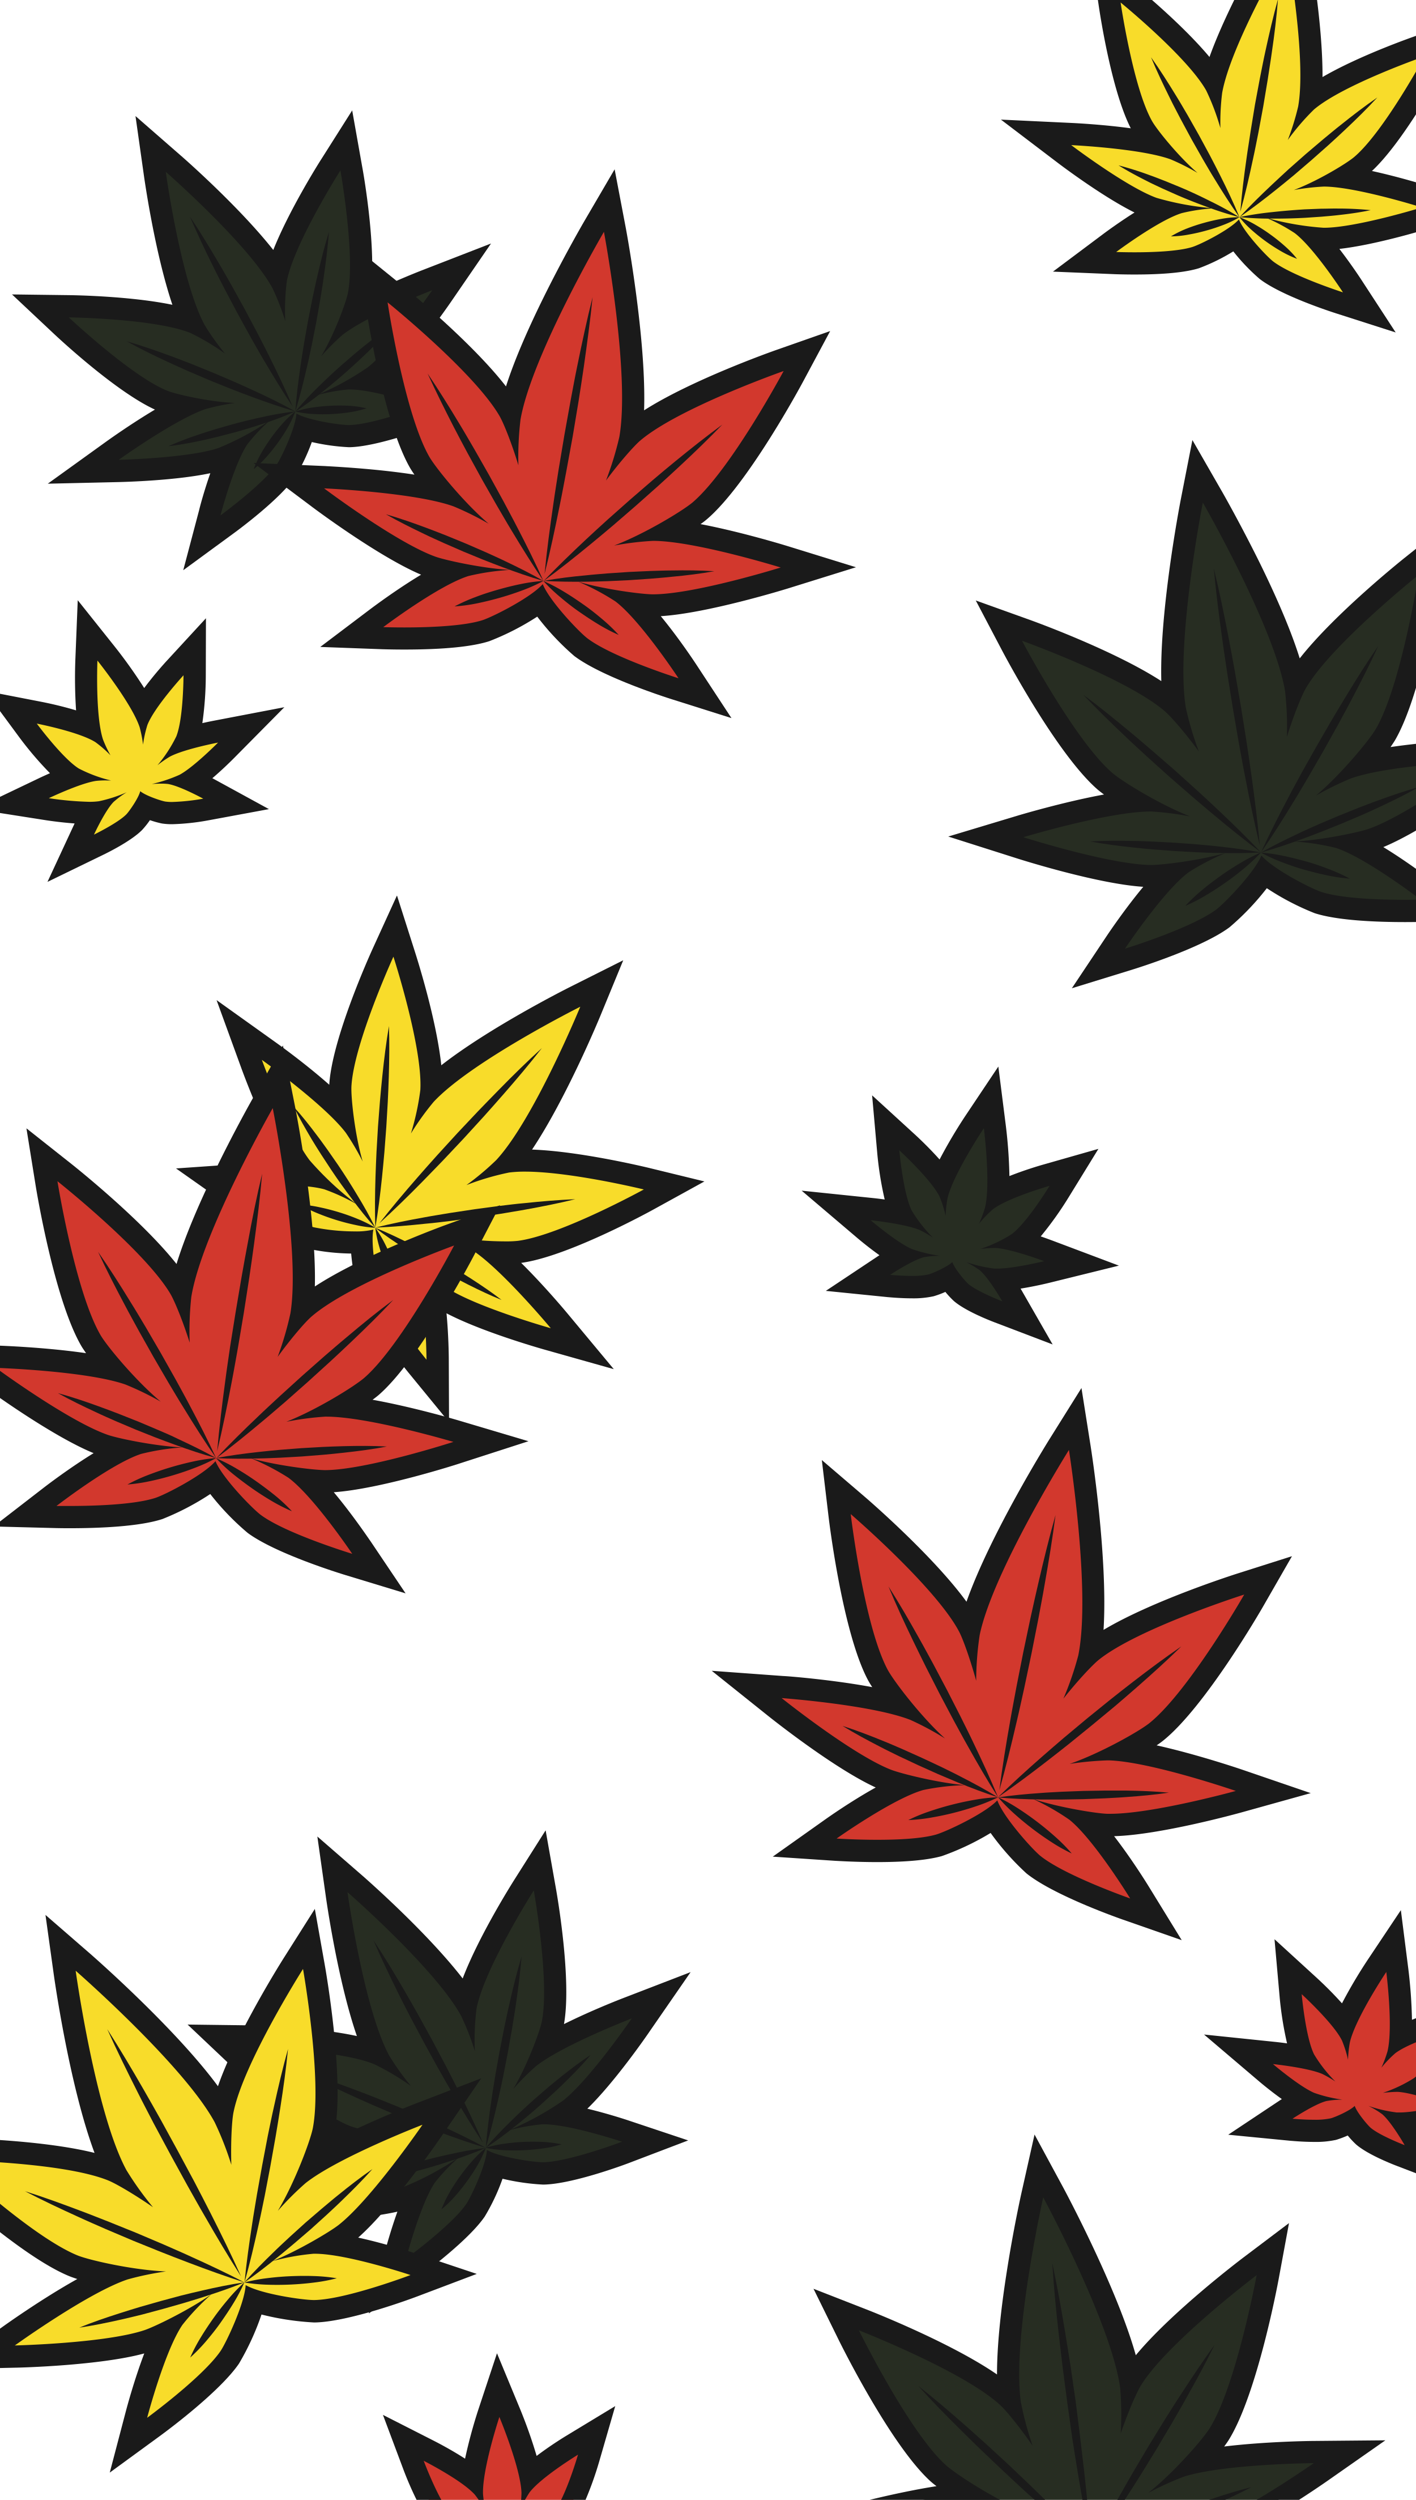 <svg id="svg1014" version="1.1" viewBox="0 0 510 900" height="900" width="510" xmlns="http://www.w3.org/2000/svg">
  
  <defs id="defs680">
    <style id="style678">.a{fill:#272D22;}.b{fill:#1a1a1a;}.c{fill:#d2382d;}.d{fill:#f8dc2a;}.e{fill:#EFEEE6;stroke:#1a1a1a;stroke-width:15px;}.e,.f{stroke-miterlimit:2;}.f{fill:#ee701b;stroke:#ee701b;stroke-width:12px;}</style>
  </defs>
  <title id="title682">102</title>
  <path id="path684" d="M142.38,812.17c.18-.67,3.48-13.18,7.62-22.39-1.37.61-2.49,1.07-3.24,1.32-12.1,4.06-38.36,4.7-39.47,4.73l-12.9.29,10.47-7.54c.76-.54,15.82-11.35,27.81-17.25a59.45,59.45,0,0,1-8.38-2.32c-14.31-5.78-38-28-39.05-29l-7.49-7,10.29.13c1.34,0,32.29.48,47.1,5.87-8.5-18.62-13.7-55.53-13.93-57.18l-1.48-10.6,8.07,7c1.25,1.1,29.3,25.65,40.24,43,3.59-15.35,20.14-41.5,20.86-42.64l5.52-8.68L196.21,680c.25,1.35,5.87,33.38,2.88,48.52a60.06,60.06,0,0,1-2.64,8.29C207.94,730,225.23,723.32,226.1,723l12-4.64L230.84,729c-.63.91-15.54,22.54-25.55,30.45-.62.49-1.62,1.17-2.88,2a169.55,169.55,0,0,1,22.9,5.88L236,770.86l-10.51,4c-.81.31-19.84,7.46-29.71,7.65h-.24a78.41,78.41,0,0,1-17.16-2.93,75.07,75.07,0,0,1-7.08,16.17c-5.56,8.15-22,20.17-22.66,20.68L139.53,823Z" class="a"></path>
  <path id="path686" d="M192.28,680.72s5.76,32.46,2.88,47c-.74,3.75-5.37,16.12-10.31,24.36a87.72,87.72,0,0,1,8.18-8.21c9.66-7.63,34.51-17.2,34.51-17.2s-15.08,21.95-24.73,29.58A108.41,108.41,0,0,1,183.17,767a70.1,70.1,0,0,1,12.23-2.22h.39c9.44,0,28.25,6.28,28.25,6.28s-19.08,7.21-28.37,7.39h-.16c-3.32,0-15.56-1.77-20.13-4.41-.29,5.36-5.69,16.86-7.42,19.4-5.23,7.67-21.71,19.7-21.71,19.7s5.18-19.73,10.41-27.41a69.93,69.93,0,0,1,8.55-9,108.51,108.51,0,0,1-19.72,10.56c-11.67,3.91-38.29,4.52-38.29,4.52s21.61-15.56,33.27-19.48A88.25,88.25,0,0,1,151.82,770c-9.6-.38-22.48-3.27-26-4.7C112,759.73,88,737.14,88,737.14s33,.43,46.76,6A90.55,90.55,0,0,1,148,751a92.45,92.45,0,0,1-7.85-11c-9.13-16.87-15-58.8-15-58.8s31.91,27.82,41,44.69a94.94,94.94,0,0,1,4.88,12.57,90.24,90.24,0,0,1,.62-15.41c2.88-14.58,20.57-42.41,20.57-42.41m4.28-21.66-11,17.37c-1.55,2.44-13.08,20.81-18.86,35.94-13-16.81-35.11-36.15-36.23-37.12L114.3,661.18l3,21.2c.2,1.47,4.3,30.55,11.24,50.64-15.82-3.44-37.5-3.84-40.4-3.88l-20.57-.26L82.5,743c2.54,2.39,24.94,23.23,39.7,29.5-9.42,5.53-18.21,11.82-19.68,12.87L81.59,800.42l25.79-.59c2.51-.06,22.52-.6,35.75-3.59-2.53,7.08-4.3,13.69-4.62,14.91l-5.7,21.75L151,819.64c1.8-1.31,17.76-13.09,23.6-21.66a74.93,74.93,0,0,0,6.4-13.59,80.78,80.78,0,0,0,14.54,2.1h.32c10.37-.2,29-7.12,31-7.9l21-8-21.32-7.12c-1.18-.4-7.7-2.54-15-4.3,9.74-9.44,21.14-25.89,22.56-28L248.74,710l-24.08,9.28c-1.68.64-11.75,4.57-21.53,9.43,2.82-15.79-2.37-45.94-3-49.37l-3.59-20.26Z" class="b"></path>
  <line id="line688" y2="771.44" x2="173.95" y1="698.51" x1="134.49" class="a"></line>
  <path id="path690" d="M134.49,698.51c3.84,5.78,7.41,11.7,10.89,17.68,1.77,3,3.44,6,5.15,9l5,9.08,4.86,9.15c1.57,3.08,3.19,6.14,4.72,9.24,3.09,6.18,6.09,12.42,8.83,18.79-3.84-5.78-7.41-11.7-10.89-17.68-1.77-3-3.44-6-5.16-9l-5-9.08L148,726.53c-1.57-3.08-3.19-6.13-4.71-9.23C140.24,711.11,137.23,704.88,134.49,698.51Z" class="b"></path>
  <line id="line692" y2="773.26" x2="174.96" y1="772.02" x1="202.25" class="a"></line>
  <path id="path694" d="M202.25,772a41.39,41.39,0,0,1-6.77,1.48c-2.26.33-4.53.53-6.8.64s-4.56.1-6.84,0a43,43,0,0,1-6.88-.87,41.89,41.89,0,0,1,6.77-1.49q3.41-.48,6.81-.63t6.84,0A42.75,42.75,0,0,1,202.25,772Z" class="b"></path>
  <line id="line696" y2="773.26" x2="174.96" y1="739.79" x1="212.77" class="a"></line>
  <path id="path698" d="M212.77,739.79c-2.73,3.26-5.67,6.29-8.67,9.24-1.49,1.5-3,2.92-4.57,4.37l-4.67,4.25q-4.71,4.19-9.67,8.12c-3.29,2.62-6.66,5.17-10.23,7.49,2.74-3.26,5.68-6.29,8.68-9.24s6.08-5.83,9.24-8.62l4.78-4.12c1.63-1.33,3.22-2.7,4.89-4C205.85,744.66,209.21,742.12,212.77,739.79Z" class="b"></path>
  <line id="line700" y2="773.26" x2="174.96" y1="704.34" x1="187.86" class="a"></line>
  <path id="path702" d="M187.86,704.34c-.47,5.86-1.22,11.66-2.08,17.45-.4,2.89-.91,5.77-1.37,8.66l-1.53,8.63-1.68,8.6c-.62,2.85-1.19,5.72-1.86,8.57-1.29,5.7-2.69,11.38-4.38,17,.47-5.86,1.22-11.66,2.08-17.44.4-2.9.91-5.78,1.36-8.66l1.54-8.63,1.69-8.6c.62-2.86,1.18-5.72,1.86-8.57C184.78,715.66,186.17,710,187.86,704.34Z" class="b"></path>
  <line id="line704" y2="773.25" x2="174.96" y1="795.41" x1="158.99" class="a"></line>
  <path id="path706" d="M159,795.41a41.31,41.31,0,0,1,3-6.23c1.15-2,2.4-3.88,3.73-5.73A66,66,0,0,1,170,778.1a41.3,41.3,0,0,1,5-4.85,41.78,41.78,0,0,1-3,6.23c-1.15,2-2.4,3.88-3.73,5.72s-2.75,3.64-4.26,5.35A42.84,42.84,0,0,1,159,795.41Z" class="b"></path>
  <line id="line708" y2="773.25" x2="174.96" y1="786.58" x1="126.25" class="a"></line>
  <path id="path710" d="M126.25,786.58c3.9-1.71,7.87-3.13,11.87-4.46,2-.68,4-1.27,6-1.9l6.07-1.75q6.09-1.68,12.26-3c4.12-.9,8.26-1.69,12.49-2.2-3.9,1.71-7.87,3.14-11.87,4.46s-8,2.55-12.09,3.65L144.89,783c-2,.47-4.09,1-6.15,1.42C134.62,785.27,130.48,786.07,126.25,786.58Z" class="b"></path>
  <line id="line712" y2="773.25" x2="174.96" y1="746.33" x1="110.22" class="a"></line>
  <path id="path714" d="M110.22,746.33c5.63,1.67,11.15,3.61,16.63,5.65,2.75,1,5.46,2.09,8.19,3.14l8.12,3.28,8.06,3.44c2.67,1.2,5.36,2.35,8,3.6,5.31,2.44,10.58,5,15.74,7.81-5.64-1.67-11.16-3.61-16.64-5.65-2.75-1-5.46-2.09-8.19-3.14L142,761.17,134,757.73c-2.67-1.19-5.35-2.34-8-3.59C120.64,751.69,115.37,749.15,110.22,746.33Z" class="b"></path>
  <path id="path716" d="M75.58,184.56a162.22,162.22,0,0,1,6.89-20.45c-1,.45-1.88.79-2.47,1-11.38,3.82-36,4.42-37.09,4.45l-12.9.29,10.47-7.54c.7-.5,14.33-10.28,25.49-15.88a52.94,52.94,0,0,1-7.22-2c-13.46-5.44-35.75-26.32-36.69-27.2l-7.49-7.05,10.28.13c1.25,0,29.57.44,43.7,5.32C60.71,97.92,55.92,64,55.71,62.43l-1.47-10.6,8.06,7c1.17,1,27,23.61,37.47,39.83,3.65-14.5,18.79-38.44,19.46-39.49l5.51-8.68,1.8,10.13c.23,1.27,5.51,31.35,2.7,45.6A54.19,54.19,0,0,1,127,113.4c10.79-6.28,26.44-12.33,27.24-12.64l12-4.64L159,106.76c-.59.86-14.59,21.17-24,28.61-.49.39-1.24.91-2.18,1.52a163,163,0,0,1,20.88,5.42l10.66,3.56-10.51,4c-.76.29-18.65,7-27.94,7.19h-.23a72.17,72.17,0,0,1-15.93-2.68,70.93,70.93,0,0,1-6.6,15c-5.24,7.69-20.65,19-21.31,19.46l-9.08,6.63Z" class="a"></path>
  <path id="path718" d="M122.61,61.35s5.4,30.45,2.7,44.12c-.69,3.52-5,15.12-9.67,22.85a81.87,81.87,0,0,1,7.67-7.7c9.06-7.15,32.36-16.13,32.36-16.13s-14.13,20.59-23.19,27.74a101.65,101.65,0,0,1-18.41,10.06,64.5,64.5,0,0,1,11.47-2.08h.36c8.85,0,26.5,5.89,26.5,5.89s-17.9,6.76-26.61,6.93h-.15c-3.11,0-14.59-1.66-18.88-4.14-.28,5-5.33,15.81-7,18.19-4.91,7.2-20.36,18.48-20.36,18.48s4.85-18.5,9.76-25.7a65,65,0,0,1,8-8.47,101.33,101.33,0,0,1-18.49,9.91c-10.94,3.67-35.91,4.24-35.91,4.24S63.09,151,74,147.28a84.53,84.53,0,0,1,10.65-2.21c-9-.35-21.09-3.06-24.42-4.4-12.92-5.22-35.45-26.41-35.45-26.41s30.92.41,43.85,5.63a84.45,84.45,0,0,1,12.41,7.41A88.73,88.73,0,0,1,73.7,117c-8.56-15.82-14-55.15-14-55.15S89.6,88,98.16,103.79a88.17,88.17,0,0,1,4.58,11.79,84.36,84.36,0,0,1,.58-14.45c2.7-13.68,19.29-39.78,19.29-39.78m4.27-21.66-11,17.37C114.42,59.31,104,76,98.43,90,86.12,74.39,66,56.75,64.93,55.85L48.8,41.78l3,21.2c.19,1.36,3.93,27.88,10.29,46.75-14.82-3.07-34.46-3.43-37.13-3.47L4.33,106l15,14.09c2.34,2.2,22.57,21,36.48,27.37-8.53,5.08-16.32,10.64-17.66,11.6L17.21,174.14,43,173.55c2.31-.06,20.3-.55,32.75-3.19-2.22,6.33-3.76,12.09-4,13.18L66,205.29,84.16,192c1.7-1.24,16.73-12.32,22.26-20.43a71.53,71.53,0,0,0,5.89-12.43A74.73,74.73,0,0,0,125.64,161h.3c9.82-.19,27.32-6.7,29.28-7.44l21-8-21.32-7.13c-1.06-.35-6.72-2.21-13.25-3.82,9-9,19.28-23.77,20.59-25.67l14.61-21.27L152.8,97c-1.53.59-10.45,4.06-19.37,8.43,2.3-15.12-2.39-42.35-3-45.51l-3.6-20.26Z" class="b"></path>
  <line id="line720" y2="146.43" x2="105.42" y1="78.03" x1="68.42" class="a"></line>
  <path id="path722" d="M68.42,78c3.62,5.41,7,11,10.27,16.55,1.67,2.78,3.23,5.62,4.85,8.43l4.7,8.51,4.55,8.58c1.47,2.89,3,5.76,4.41,8.67,2.89,5.81,5.69,11.66,8.22,17.66-3.63-5.4-7-11-10.28-16.54-1.67-2.79-3.23-5.62-4.85-8.43l-4.69-8.52-4.55-8.59c-1.47-2.88-3-5.75-4.41-8.66C73.75,89.88,71,84,68.42,78Z" class="b"></path>
  <line id="line724" y2="148.13" x2="106.37" y1="146.97" x1="131.96" class="a"></line>
  <path id="path726" d="M132,147a36.76,36.76,0,0,1-6.34,1.46,63.29,63.29,0,0,1-12.8.59,36,36,0,0,1-6.45-.89,37.75,37.75,0,0,1,6.34-1.47c2.13-.31,4.25-.51,6.39-.61a62.32,62.32,0,0,1,6.41,0A36.88,36.88,0,0,1,132,147Z" class="b"></path>
  <line id="line728" y2="148.13" x2="106.37" y1="116.75" x1="141.83" class="a"></line>
  <path id="path730" d="M141.83,116.75c-2.55,3.08-5.28,5.94-8.09,8.72-1.39,1.41-2.85,2.74-4.27,4.11l-4.38,4c-3,2.63-6,5.15-9.08,7.6a113.06,113.06,0,0,1-9.64,7,117.4,117.4,0,0,1,8.09-8.72q4.22-4.17,8.65-8.09l4.48-3.86c1.53-1.25,3-2.53,4.6-3.74A117.62,117.62,0,0,1,141.83,116.75Z" class="b"></path>
  <line id="line732" y2="148.13" x2="106.37" y1="83.51" x1="118.46" class="a"></line>
  <path id="path734" d="M118.46,83.51c-.4,5.5-1.09,10.94-1.88,16.37-.36,2.72-.84,5.41-1.26,8.12l-1.43,8.1-1.59,8.06c-.59,2.68-1.12,5.37-1.76,8-1.22,5.35-2.55,10.67-4.17,15.94.39-5.5,1.08-10.94,1.87-16.37.37-2.72.85-5.41,1.27-8.12l1.43-8.1,1.59-8.06c.59-2.68,1.12-5.36,1.76-8C115.52,94.1,116.84,88.78,118.46,83.51Z" class="b"></path>
  <line id="line736" y2="148.12" x2="106.36" y1="168.9" x1="91.39" class="a"></line>
  <path id="path738" d="M91.39,168.9A36.9,36.9,0,0,1,94.18,163a61.76,61.76,0,0,1,3.48-5.38,60.13,60.13,0,0,1,4-5,37.23,37.23,0,0,1,4.7-4.51,37.43,37.43,0,0,1-2.78,5.89,63.82,63.82,0,0,1-7.5,10.38A36.46,36.46,0,0,1,91.39,168.9Z" class="b"></path>
  <line id="line740" y2="148.12" x2="106.36" y1="160.63" x1="60.69" class="a"></line>
  <path id="path742" d="M60.69,160.63a117,117,0,0,1,11.11-4.25c1.87-.66,3.76-1.21,5.64-1.81l5.69-1.64q5.7-1.58,11.51-2.81a117,117,0,0,1,11.72-2,117,117,0,0,1-11.11,4.26c-3.74,1.25-7.52,2.41-11.33,3.44l-5.73,1.48c-1.92.45-3.83.94-5.77,1.33C68.55,159.46,64.66,160.18,60.69,160.63Z" class="b"></path>
  <line id="line744" y2="122.88" x2="45.65" y1="148.12" x1="106.36" class="a"></line>
  <path id="path746" d="M106.36,148.12c-5.29-1.53-10.48-3.33-15.62-5.23-2.59-.93-5.13-1.95-7.69-2.93l-7.62-3.07-7.56-3.23c-2.49-1.13-5-2.21-7.49-3.39-5-2.3-9.91-4.71-14.73-7.39,5.3,1.53,10.48,3.33,15.63,5.23,2.58.92,5.12,1.95,7.68,2.92l7.62,3.09,7.56,3.23c2.5,1.12,5,2.2,7.49,3.38C96.61,143,101.54,145.44,106.36,148.12Z" class="b"></path>
  <path id="path748" d="M243.22,248c-1-.31-24.5-7.79-34-15-2.63-2-10.34-9.83-14.79-16.49-6.42,4.77-16.33,9.57-19.47,10.56-7.31,2.3-20,2.78-29.4,2.78-4.46,0-7.51-.11-7.64-.11l-11.23-.42,9-6.77c.71-.53,15-11.27,26.21-16.7a64.53,64.53,0,0,1-6.34-1.71C141,198.93,115.46,179.79,114.38,179l-10.31-7.75,12.89.56c1.19.05,26.22,1.17,42.06,5a87.56,87.56,0,0,1-7.85-10.42c-9.27-16.21-15.2-55.28-15.45-56.94L134.2,99.28l8,6.47c1.3,1.06,32,26,41.24,42.18l.39.72c5-23.85,29.18-65.46,30.23-67.26l5.41-9.24,2,10.52c.38,2,9.21,49.39,5.85,73.51.21-.2.42-.38.61-.54,14.18-12.15,51.44-25.31,53-25.86l9.7-3.41-4.85,9.07c-.79,1.48-19.51,36.28-33.69,48.42A87.3,87.3,0,0,1,241.16,191c16.24,1.71,40.17,9.06,41.31,9.41l12.33,3.81-12.32,3.84c-1.29.4-31.79,9.83-47.23,9.84a64,64,0,0,1-6.55-.52c8.76,8.89,18.59,23.8,19.07,24.54l6.17,9.4Z" class="c"></path>
  <path id="path750" d="M217.51,83.41s9.56,50.76,5.57,73.83A116.08,116.08,0,0,1,218.26,173c4.88-6.58,10-12.35,12.24-14.3,13.77-11.8,51.74-25.12,51.74-25.12s-19,35.48-32.77,47.28c-3.54,3-17.32,11.39-28.28,15.55a108.38,108.38,0,0,1,14-1.69h0c15,0,46,9.59,46,9.59s-31,9.65-46,9.66h0c-4,0-17.77-1.81-26.91-4.54a85,85,0,0,1,13.4,7.11c9,6.84,22.7,27.65,22.7,27.65s-23.73-7.5-32.78-14.35c-3-2.26-13.69-13.46-16.12-19.55-4.33,4.92-18.18,11.87-21.75,13-7,2.22-20,2.6-28.2,2.6-4.44,0-7.49-.11-7.49-.11s19.86-15,30.68-18.4a84.24,84.24,0,0,1,15-2.2c-9.54-.5-23.15-3.43-26.89-4.77-14.13-5.06-40.1-24.59-40.1-24.59s32.46,1.41,46.59,6.47A106.62,106.62,0,0,1,176,188.56c-8.92-7.61-19.08-20.11-21.4-24.16-9-15.75-15-55.54-15-55.54S171,134.18,180,149.92c1.48,2.6,4.33,9.74,6.71,17.58a114.25,114.25,0,0,1,.76-16.44c4-23.06,30.08-67.65,30.08-67.65M221.4,60.9,210.6,79.37c-.27.46-6.73,11.54-13.79,25.64-6.76,13.51-11.64,24.93-14.57,34.11-12.49-16.13-36.38-35.54-37.53-36.48l-16-12.94,3,20.35c.26,1.68,6.29,41.47,15.93,58.32.4.7.95,1.54,1.62,2.51-14.87-2.31-31.21-3-32.18-3.09l-25.77-1.11L112,182.18c1,.78,24.37,18.25,39.67,24.72-8.82,5.3-17,11.43-18.38,12.46l-17.94,13.55,22.46.83c.13,0,3.26.11,7.79.11,14,0,24.34-1,30.6-3A93.77,93.77,0,0,0,193.5,222a93.78,93.78,0,0,0,13.32,14.16c9.86,7.47,32.63,14.79,35.2,15.6l21.43,6.77-12.34-18.79c-.93-1.43-6.59-10-13.12-17.91,16.61-1,44.43-9.56,45.68-9.94l24.63-7.67-24.65-7.62c-.92-.28-16.56-5.09-31.34-7.91,1-.68,1.76-1.3,2.37-1.82,14.74-12.63,33.81-48.07,34.61-49.57L299,119.19,279.59,126c-1.4.49-30.43,10.74-47.61,21.73.32-9.63-.43-22-2.25-37-1.9-15.65-4.26-28.25-4.36-28.78l-4-21Z" class="b"></path>
  <line id="line752" y2="206.66" x2="196.16" y1="106.96" x1="213.43" class="c"></line>
  <path id="path754" d="M213.43,107c-.83,8.41-2,16.78-3.17,25.12-.59,4.18-1.27,8.34-1.91,12.51l-2.08,12.48L204,169.51c-.8,4.14-1.54,8.29-2.4,12.42-1.66,8.28-3.42,16.53-5.47,24.73.82-8.42,1.94-16.78,3.16-25.13.58-4.17,1.28-8.33,1.91-12.5l2.09-12.48,2.24-12.44c.79-4.14,1.54-8.29,2.4-12.42C209.62,123.42,211.38,115.16,213.43,107Z" class="b"></path>
  <line id="line756" y2="209.17" x2="195.76" y1="228.59" x1="222.84" class="c"></line>
  <path id="path758" d="M222.84,228.59a61.88,61.88,0,0,1-7.45-3.9c-2.39-1.44-4.71-3-7-4.59s-4.46-3.32-6.59-5.12a60.48,60.48,0,0,1-6.08-5.81,61.83,61.83,0,0,1,7.45,3.89c2.39,1.44,4.71,3,7,4.6s4.46,3.32,6.59,5.12A60.48,60.48,0,0,1,222.84,228.59Z" class="b"></path>
  <line id="line760" y2="209.17" x2="195.76" y1="205.65" x1="257.27" class="c"></line>
  <path id="path762" d="M257.27,205.65c-5.09.91-10.2,1.53-15.31,2-2.56.29-5.12.47-7.68.69l-7.68.53-7.7.36c-2.56.06-5.13.18-7.7.19-5.14.07-10.28,0-15.44-.29,5.09-.92,10.19-1.54,15.31-2,2.55-.29,5.11-.46,7.67-.69l7.69-.52,7.69-.35c2.57-.07,5.13-.19,7.7-.19C247,205.29,252.11,205.32,257.27,205.65Z" class="b"></path>
  <line id="line764" y2="209.17" x2="195.76" y1="152.86" x1="260.16" class="c"></line>
  <path id="path766" d="M260.16,152.86c-5,5.16-10.11,10.1-15.33,14.95-2.6,2.45-5.26,4.82-7.89,7.23l-8,7.1-8.1,7c-2.74,2.29-5.44,4.61-8.21,6.85-5.51,4.53-11.1,9-16.87,13.2,5-5.16,10.1-10.1,15.33-15,2.59-2.45,5.25-4.82,7.88-7.23l8-7.09,8.11-7c2.73-2.29,5.44-4.61,8.21-6.85C248.8,161.53,254.39,157.08,260.16,152.86Z" class="b"></path>
  <line id="line768" y2="209.15" x2="195.76" y1="218.32" x1="163.72" class="c"></line>
  <path id="path770" d="M163.72,218.32a63.82,63.82,0,0,1,7.68-3.42c2.61-1,5.26-1.84,7.93-2.6s5.36-1.44,8.09-2a60.65,60.65,0,0,1,8.34-1.16,61.82,61.82,0,0,1-7.69,3.43q-3.91,1.46-7.92,2.6c-2.67.76-5.37,1.43-8.1,2A60.29,60.29,0,0,1,163.72,218.32Z" class="b"></path>
  <line id="line772" y2="209.15" x2="195.76" y1="185.15" x1="139.01" class="c"></line>
  <path id="path774" d="M139,185.15c5,1.43,9.83,3.13,14.64,4.92,2.42.88,4.8,1.85,7.19,2.77l7.13,2.93,7.06,3.07c2.33,1.08,4.69,2.1,7,3.23,4.64,2.2,9.24,4.5,13.73,7.08-5-1.43-9.83-3.13-14.64-4.92-2.42-.88-4.8-1.85-7.19-2.77l-7.13-2.93-7.06-3.08c-2.33-1.07-4.69-2.1-7-3.23C148.1,190,143.5,187.72,139,185.15Z" class="b"></path>
  <line id="line776" y2="209.15" x2="195.76" y1="134.46" x1="154.04" class="c"></line>
  <path id="path778" d="M154,134.46c4,5.92,7.78,12,11.45,18.1,1.86,3.05,3.62,6.14,5.43,9.22l5.29,9.29,5.15,9.38c1.66,3.15,3.38,6.28,5,9.46,3.29,6.33,6.48,12.71,9.41,19.24-4-5.92-7.78-12-11.45-18.1-1.86-3.05-3.62-6.15-5.43-9.22l-5.29-9.29-5.14-9.38c-1.67-3.15-3.38-6.28-5-9.46C160.17,147.37,157,141,154,134.46Z" class="b"></path>
  <path id="path780" d="M150.55,492.05c-.57-.69-13.92-17-17.38-26.61a77.91,77.91,0,0,1-2.93-18.18c-.76,0-1.57.06-2.44.06a78.77,78.77,0,0,1-15.9-1.62c-9.84-2.75-27.09-14.85-27.82-15.37l-9.19-6.47,11.21-.79c.25,0,6.23-.43,13.31-.43,4.47,0,8.35.17,11.59.5-1.18-1.26-2.1-2.32-2.63-3C100.37,409.6,91,384,90.61,382.94l-4.42-12.12,10.5,7.5c.79.56,16.75,12,26.49,21.88a64.64,64.64,0,0,1-.55-9.42c.92-16,14.86-46.66,15.45-48l4.27-9.35,3.17,9.78c.44,1.34,10.42,32.33,9.9,48.56,15.32-14.58,50.24-32.17,51.79-32.95l9.56-4.79L212.7,364c-.66,1.61-15.61,37.73-29,54.09a51,51,0,0,1,5.35-.26c16.86,0,42.72,6.26,43.81,6.53l10,2.44-9,4.95c-1.25.69-30.83,16.86-46.69,19a40.7,40.7,0,0,1-5.06.23c-1.33,0-2.8,0-4.37-.09,10.58,9,23.16,24.06,23.79,24.81l8.25,9.91L197.33,482c-1.11-.32-27.31-7.76-38.4-15-.74-.48-1.86-1.32-3.21-2.41,1.83,10.36,1.92,24.12,1.92,24.83l.05,11.25Z" class="d"></path>
  <path id="path782" d="M141.72,344.48s10.55,32.55,9.67,47.95A93.26,93.26,0,0,1,148,408.08a98.55,98.55,0,0,1,8.17-11.37C169.73,382.13,209,362.44,209,362.44s-16.72,40.62-30.27,55.21a96.76,96.76,0,0,1-10.73,9,94.88,94.88,0,0,1,15.36-4.52,44.65,44.65,0,0,1,5.67-.32c16.58,0,42.86,6.42,42.86,6.42s-30,16.47-45.28,18.49a38.56,38.56,0,0,1-4.54.2,120.94,120.94,0,0,1-22.84-2.23A91.15,91.15,0,0,1,170,450c10.7,6.95,28.38,28.19,28.38,28.19s-26.59-7.51-37.3-14.46A112.8,112.8,0,0,1,144,448a71.87,71.87,0,0,1,6.25,11.28c3.27,9.07,3.36,30.24,3.36,30.24s-13.44-16.35-16.71-25.42c-1.08-3-3.52-15.95-2.42-21.42a26.86,26.86,0,0,1-6.71.65A75.09,75.09,0,0,1,113,441.84c-9.29-2.59-26.59-14.78-26.59-14.78s6-.42,13-.42c6.14,0,13,.33,17.38,1.53a72.84,72.84,0,0,1,11.71,5.4,113.06,113.06,0,0,1-17-15.87c-7.72-10.16-17.19-36.13-17.19-36.13s22.5,16.06,30.22,26.22a92,92,0,0,1,6.1,10.37c-2.83-9.56-4.28-23.18-4.05-27.15.88-15.4,15.09-46.53,15.09-46.53m1.26-22-8.54,18.71c-1.52,3.33-14.83,32.91-15.8,49.34C110,382.93,100.56,376.17,99,375.06l-21-15,8.83,24.24c.9,2.48,8.27,22.43,15.69,34.36-1,0-2.05,0-3.13,0-7.22,0-13.33.43-13.59.44L63.4,420.66,81.77,433.6c1.89,1.33,18.73,13.07,29.06,15.95a79.35,79.35,0,0,0,15.65,1.75,79.39,79.39,0,0,0,2.92,15.5c3.64,10.08,16.59,26,18.06,27.79L161.73,512l-.09-22.48c0-1.34-.07-8.74-.82-16.71,12.44,6.52,32.88,12.39,35.42,13.11l24.83,7-16.51-19.83c-1.21-1.46-8.66-10.33-16.85-18.43,16.32-2.19,44.83-17.65,48-19.41l18-9.91-20-4.88c-1.06-.25-24.84-6-42.08-6.59,12.27-18.34,24.1-46.92,24.69-48.36l8.15-19.79-19.13,9.6c-1.39.69-29,14.61-46.4,28.2-1.79-16.73-8.76-38.58-9.69-41.47L143,322.45Z" class="b"></path>
  <line id="line784" y2="440.39" x2="136.62" y1="377.33" x1="195.17" class="d"></line>
  <path id="path786" d="M195.17,377.33c-4.42,5.68-9.06,11.16-13.78,16.56-2.34,2.72-4.76,5.37-7.14,8.06L167,409.88l-7.38,7.83c-2.5,2.57-5,5.18-7.5,7.72-5,5.1-10.16,10.13-15.5,15,4.43-5.68,9.06-11.15,13.78-16.56,2.34-2.72,4.76-5.37,7.14-8.05l7.26-7.94,7.38-7.82c2.5-2.57,5-5.18,7.5-7.71C184.72,387.2,189.84,382.17,195.17,377.33Z" class="b"></path>
  <line id="line788" y2="442" x2="135.17" y1="468.4" x1="145.48" class="d"></line>
  <path id="path790" d="M145.48,468.4a45.16,45.16,0,0,1-3.67-6.17c-1.07-2.12-2-4.29-2.88-6.49s-1.63-4.43-2.28-6.71a45.46,45.46,0,0,1-1.48-7,43.67,43.67,0,0,1,3.68,6.17q1.59,3.18,2.87,6.48t2.28,6.72A46.4,46.4,0,0,1,145.48,468.4Z" class="b"></path>
  <line id="line792" y2="442" x2="135.17" y1="468.02" x1="180.65" class="d"></line>
  <path id="path794" d="M180.65,468c-4.09-1.63-8.05-3.52-12-5.5-2-1-3.87-2-5.81-3l-5.72-3.18c-3.8-2.16-7.53-4.44-11.21-6.79s-7.31-4.81-10.79-7.52c4.1,1.62,8.06,3.51,12,5.48s7.75,4,11.54,6.22L164.3,457c1.86,1.15,3.74,2.27,5.56,3.47C173.54,462.86,177.17,465.31,180.65,468Z" class="b"></path>
  <line id="line796" y2="442" x2="135.17" y1="431.73" x1="207.2" class="d"></line>
  <path id="path798" d="M207.2,431.73c-5.92,1.47-11.87,2.64-17.84,3.72-3,.56-6,1-9,1.53l-9,1.37-9,1.2c-3,.35-6,.75-9,1-6,.64-12.08,1.17-18.17,1.41,5.92-1.48,11.87-2.66,17.84-3.73,3-.57,6-1,9-1.53l9-1.36,9-1.2c3-.35,6-.75,9-1C195.06,432.5,201.11,432,207.2,431.73Z" class="b"></path>
  <line id="line800" y2="441.98" x2="135.18" y1="433.66" x1="108.09" class="d"></line>
  <path id="path802" d="M108.09,433.66a46.38,46.38,0,0,1,7.12,1c2.32.48,4.61,1.08,6.87,1.77s4.48,1.48,6.68,2.39a45.18,45.18,0,0,1,6.42,3.2,44,44,0,0,1-7.12-1c-2.32-.48-4.61-1.08-6.86-1.77s-4.49-1.49-6.68-2.39A44.83,44.83,0,0,1,108.09,433.66Z" class="b"></path>
  <line id="line804" y2="441.98" x2="135.18" y1="398.56" x1="105.86" class="d"></line>
  <path id="path806" d="M105.86,398.56c3,3.27,5.68,6.7,8.3,10.2,1.34,1.73,2.58,3.52,3.87,5.29l3.74,5.38q3.67,5.42,7,11c2.27,3.74,4.44,7.54,6.36,11.51-3-3.27-5.67-6.7-8.3-10.2s-5.16-7-7.6-10.67l-3.59-5.48c-1.16-1.85-2.35-3.68-3.46-5.56C110,406.32,107.79,402.52,105.86,398.56Z" class="b"></path>
  <line id="line808" y2="441.98" x2="135.18" y1="369.4" x1="140.09" class="d"></line>
  <path id="path810" d="M140.09,369.4c.21,6.09.12,12.16-.06,18.22-.07,3-.24,6.06-.37,9.09l-.53,9.08-.69,9.07c-.29,3-.52,6-.86,9.06-.63,6-1.36,12.06-2.4,18.06-.21-6.09-.13-12.16.06-18.22.07-3,.25-6.06.37-9.09l.53-9.08.7-9.07c.28-3,.52-6,.86-9.06C138.33,381.43,139.06,375.4,140.09,369.4Z" class="b"></path>
  <path id="path812" d="M482.47,109c-.77-.25-19-6.11-26.35-11.76a71.19,71.19,0,0,1-11-12.14,71.29,71.29,0,0,1-14.49,7.62c-5.57,1.73-15.07,2.09-22,2.09-3.88,0-6.62-.11-6.74-.11l-11.23-.46,9-6.74a162.37,162.37,0,0,1,18.11-11.71c-1.08-.29-2-.55-2.55-.77-11.28-4.09-31-19-31.8-19.59l-10.28-7.8,12.89.62c.86,0,17.62.86,29.83,3.42a52.33,52.33,0,0,1-4.37-6.09C404.3,33,399.84,2.76,399.65,1.48L398.17-8.7l8,6.5c1,.79,22.88,18.74,30.9,31.36,4.86-18.71,22.24-48.28,23-49.61l5.44-9.22,1.94,10.53c.28,1.52,6.43,35.26,4.55,54.5,11.88-9.09,38.63-18.41,39.8-18.81l9.72-3.37-4.89,9.05c-.61,1.14-15.19,28-26.26,37.37a52.5,52.5,0,0,1-6.21,4.21c12.38,1.8,28.38,6.79,29.2,7l12.31,3.86L513.32,78.5c-1,.3-24.47,7.46-36.5,7.46-.66,0-1.61-.06-2.76-.17A163,163,0,0,1,487,103l6.14,9.42Z" class="d"></path>
  <path id="path814" d="M463.51-18.42s7.19,39.05,4.05,56.76a89.52,89.52,0,0,1-3.75,12.08,83.82,83.82,0,0,1,9.45-11c10.62-9,39.84-19.14,39.84-19.14s-14.71,27.2-25.33,36.22C485,58.87,474.42,65.25,466,68.42a82.86,82.86,0,0,1,10.77-1.25h0c11.54,0,35.37,7.51,35.37,7.51S488.39,82,476.82,82h-.09a101.78,101.78,0,0,1-20.67-3.58,64.72,64.72,0,0,1,10.27,5.51c6.93,5.29,17.36,21.32,17.36,21.32s-18.21-5.84-25.14-11.13C456.26,92.34,448.06,83.7,446.22,79c-3.34,3.78-14,9.07-16.76,9.92-5.18,1.61-14.53,1.91-20.86,1.91-3.85,0-6.58-.11-6.58-.11s15.32-11.46,23.64-14A64.71,64.71,0,0,1,437.2,75a102.09,102.09,0,0,1-20.64-3.76c-10.85-3.93-30.75-19-30.75-19s24.95,1.18,35.79,5.12a79.61,79.61,0,0,1,9.71,4.89c-6.83-5.88-14.61-15.52-16.37-18.64C408.07,31.5,403.61.9,403.61.9s24,19.55,30.83,31.68a84.85,84.85,0,0,1,5.11,13.53,86.35,86.35,0,0,1,.63-12.63c3.14-17.71,23.33-51.9,23.33-51.9m4-22.49L456.62-22.48c-.7,1.18-14.28,24.27-21,43C425.9,8.89,410.74-3.61,408.67-5.3l-15.94-13,3,20.36c.47,3.17,4.59,30.5,11.54,44.13-9.84-1.34-19.4-1.83-21-1.91l-25.77-1.22L381,58.64c1.84,1.39,16.22,12.2,27.62,17.87-5.68,3.58-10.46,7.13-11.37,7.81l-18,13.47,22.47.93c.11,0,2.93.11,6.9.11,10.56,0,18.38-.76,23.23-2.27a70,70,0,0,0,12.35-6.06,71.2,71.2,0,0,0,9.51,9.94c7.8,6,25.56,11.75,27.56,12.39l21.41,6.86L490.4,100.85c-.62-.95-3.89-5.92-8-11.24,12.65-1.41,29.88-6.61,32.08-7.29l24.67-7.56L514.54,67c-1.56-.49-10.71-3.32-20.41-5.44,11.21-10.41,24.48-34.65,26-37.47L529.92,6l-19.44,6.74c-2.52.87-21.05,7.39-34.15,15,.1-19.9-4.71-46.26-5-47.61l-3.87-21Z" class="b"></path>
  <line id="line816" y2="76.24" x2="446.71" y1="-0.33" x1="460.3" class="d"></line>
  <path id="path818" d="M460.3-.33C459.78,6.16,459,12.6,458.05,19c-.43,3.21-1,6.41-1.45,9.61L455,38.22l-1.77,9.55c-.65,3.18-1.24,6.37-1.95,9.53-1.35,6.34-2.8,12.67-4.55,18.94.52-6.49,1.33-12.93,2.25-19.35.43-3.21,1-6.41,1.45-9.61L452,37.69l1.78-9.55c.65-3.18,1.24-6.36,1.94-9.53C457.1,12.27,458.55,5.94,460.3-.33Z" class="b"></path>
  <line id="line820" y2="78.17" x2="446.4" y1="93.18" x1="467.15" class="d"></line>
  <path id="path822" d="M467.15,93.18a38.64,38.64,0,0,1-5.87-2.8q-2.79-1.62-5.38-3.49a63.86,63.86,0,0,1-5-4,36.43,36.43,0,0,1-4.49-4.7A36.9,36.9,0,0,1,452.28,81a60.31,60.31,0,0,1,5.37,3.5,61.79,61.79,0,0,1,5,4A37.25,37.25,0,0,1,467.15,93.18Z" class="b"></path>
  <line id="line824" y2="78.17" x2="446.4" y1="75.66" x1="493.68" class="d"></line>
  <path id="path826" d="M493.68,75.66c-3.9.82-7.83,1.36-11.76,1.79-2,.24-3.93.38-5.89.56l-5.91.4c-3.94.22-7.89.31-11.84.3a118.32,118.32,0,0,1-11.88-.54,115.2,115.2,0,0,1,11.76-1.8c3.92-.43,7.86-.76,11.8-1l5.92-.23c2,0,3.94-.09,5.92-.06A118.32,118.32,0,0,1,493.68,75.66Z" class="b"></path>
  <line id="line828" y2="78.17" x2="446.4" y1="35.09" x1="496.07" class="d"></line>
  <path id="path830" d="M496.07,35.09c-3.73,4.06-7.66,7.9-11.65,11.65-2,1.9-4,3.72-6.05,5.58l-6.15,5.44L466,63.09c-2.12,1.73-4.21,3.5-6.37,5.19-4.28,3.43-8.64,6.77-13.18,9.89,3.73-4.06,7.65-7.9,11.65-11.66,2-1.9,4-3.71,6-5.57l6.16-5.44,6.27-5.32c2.12-1.74,4.21-3.51,6.37-5.2C487.17,41.56,491.53,38.21,496.07,35.09Z" class="b"></path>
  <line id="line832" y2="78.15" x2="446.4" y1="85.1" x1="421.74" class="d"></line>
  <path id="path834" d="M421.74,85.1a37.69,37.69,0,0,1,5.85-2.87,62.76,62.76,0,0,1,6.07-2,63.52,63.52,0,0,1,6.25-1.43,37.47,37.47,0,0,1,6.49-.6A35.88,35.88,0,0,1,440.56,81a61.18,61.18,0,0,1-6.08,2,63.52,63.52,0,0,1-6.25,1.43A36.52,36.52,0,0,1,421.74,85.1Z" class="b"></path>
  <line id="line836" y2="78.15" x2="446.4" y1="59.53" x1="402.86" class="d"></line>
  <path id="path838" d="M402.86,59.53a117.62,117.62,0,0,1,11.34,3.58c1.87.65,3.7,1.4,5.54,2.1l5.48,2.25c3.63,1.54,7.21,3.21,10.75,5a116.31,116.31,0,0,1,10.43,5.73,117.81,117.81,0,0,1-11.35-3.58c-3.71-1.35-7.39-2.79-11-4.35l-5.41-2.41c-1.78-.85-3.58-1.65-5.34-2.56C409.75,63.5,406.25,61.65,402.86,59.53Z" class="b"></path>
  <line id="line840" y2="78.15" x2="446.4" y1="20.62" x1="414.57" class="d"></line>
  <path id="path842" d="M414.57,20.62c3.2,4.49,6.13,9.13,9,13.82,1.45,2.33,2.8,4.71,4.2,7.07l4.05,7.15,3.91,7.23c1.25,2.44,2.55,4.85,3.76,7.31,2.46,4.9,4.82,9.85,6.93,15-3.2-4.49-6.14-9.13-9-13.82-1.45-2.32-2.8-4.71-4.2-7.07l-4.05-7.15-3.9-7.23c-1.26-2.44-2.56-4.85-3.76-7.31C419.05,30.66,416.68,25.71,414.57,20.62Z" class="b"></path>
  <path id="path844" d="M125.73,563.24c-1-.3-24.58-7.52-34.14-14.6-2.65-2-10.45-9.72-15-16.34a90.91,90.91,0,0,1-19.35,10.78C49,545.79,33.5,546.19,25,546.19c-2.91,0-4.76,0-4.76,0L9,545.85,17.92,539c.7-.54,14.85-11.43,26-17-2.83-.62-5.1-1.21-6.36-1.64C23,515.31-2.76,496.45-3.85,495.65L-14.24,488l12.89.42c1.2,0,26.24.9,42.12,4.58a87.1,87.1,0,0,1-8-10.35C23.35,466.54,17,427.54,16.74,425.89l-1.63-10.15,8.06,6.38c1.31,1,32.25,25.63,41.69,41.73.13.22.26.46.4.72C70,440.67,93.73,398.8,94.77,397l5.3-9.29,2.09,10.49c.41,2.05,9.75,49.29,6.65,73.45.21-.2.41-.39.6-.55,14-12.3,51.17-25.86,52.74-26.43l9.67-3.51-4.76,9.12c-.77,1.48-19.12,36.48-33.17,48.78a88.13,88.13,0,0,1-10.83,7.3c16.23,1.52,40.27,8.63,41.41,9L176.83,519l-12.27,4c-1.29.42-31.68,10.18-47.12,10.36h-.22c-1.35,0-3.6-.16-6.34-.45,8.86,8.8,18.84,23.6,19.34,24.33l6.27,9.33Z" class="c"></path>
  <path id="path846" d="M98.24,399s10.11,50.66,6.37,73.77A113.93,113.93,0,0,1,100,488.51c4.81-6.63,9.83-12.45,12.08-14.42,13.65-11.95,51.47-25.68,51.47-25.68S144.9,484.08,131.26,496c-3.52,3.08-17.2,11.58-28.12,15.86a106.78,106.78,0,0,1,14-1.84h.42c15.17,0,45.74,9.09,45.74,9.09s-30.93,10-45.94,10.16h-.17c-4.18,0-17.74-1.66-26.8-4.26a85.64,85.64,0,0,1,13.48,7c9.11,6.75,23,27.4,23,27.4s-23.82-7.24-32.93-14c-3-2.22-13.84-13.31-16.33-19.37-4.28,5-18.06,12.06-21.61,13.22-7.88,2.58-23.28,2.92-31,2.92-2.86,0-4.66,0-4.66,0s19.69-15.22,30.47-18.74a84.42,84.42,0,0,1,15-2.35c-9.54-.4-23.18-3.19-26.93-4.49-14.19-4.9-40.38-24.15-40.38-24.15s32.48,1.06,46.67,6a107.37,107.37,0,0,1,12.73,6.18c-9-7.51-19.31-19.9-21.67-23.93C27.08,465,20.69,425.26,20.69,425.26s31.55,25,40.72,40.62c1.51,2.58,4.44,9.69,6.91,17.5a114,114,0,0,1,.58-16.44c3.74-23.1,29.34-68,29.34-68m3.66-22.55L91.29,395c-.27.47-6.61,11.61-13.51,25.79-6.62,13.58-11.37,25.06-14.2,34.27-12.66-16-36.76-35.15-37.93-36.08L9.52,406.22l3.27,20.31c.27,1.68,6.74,41.4,16.56,58.15.4.69,1,1.53,1.64,2.49C16.1,485-.25,484.46-1.22,484.43L-27,483.59l20.79,15.28c1,.77,24.56,18,39.93,24.29-8.77,5.39-16.9,11.61-18.24,12.65l-17.8,13.75,22.48.58c.07,0,1.94.05,4.87.05,10.64,0,25.09-.57,33.48-3.31a94.53,94.53,0,0,0,17.22-9,93.29,93.29,0,0,0,13.48,14c9.94,7.36,32.79,14.44,35.36,15.22l21.51,6.54L133.54,555c-1-1.41-6.7-9.88-13.32-17.77,16.58-1.12,44.33-10,45.56-10.43l24.56-7.93-24.73-7.35c-.92-.28-16.62-4.91-31.42-7.58.94-.69,1.73-1.31,2.34-1.84,14.6-12.79,33.29-48.43,34.08-49.94l9.51-18.24-19.34,7c-1.39.51-30.31,11.07-47.38,22.24.23-9.63-.66-22-2.64-37-2.07-15.63-4.57-28.2-4.68-28.73l-4.18-21Z" class="b"></path>
  <line id="line848" y2="522.44" x2="78.22" y1="422.56" x1="94.42" class="c"></line>
  <path id="path850" d="M94.42,422.56c-.74,8.42-1.77,16.8-2.9,25.16-.54,4.18-1.18,8.35-1.78,12.52l-1.94,12.5-2.1,12.47c-.76,4.15-1.46,8.31-2.27,12.45-1.57,8.28-3.24,16.56-5.21,24.78.74-8.42,1.76-16.8,2.9-25.16.53-4.18,1.18-8.35,1.77-12.52l2-12.5L87,459.79c.75-4.15,1.46-8.31,2.27-12.45C90.78,439.05,92.45,430.78,94.42,422.56Z" class="b"></path>
  <line id="line852" y2="524.95" x2="77.85" y1="544.08" x1="105.15" class="c"></line>
  <path id="path854" d="M105.15,544.08a62.11,62.11,0,0,1-7.5-3.82q-3.6-2.13-7-4.52t-6.64-5A60.53,60.53,0,0,1,77.85,525a61.41,61.41,0,0,1,7.5,3.82c2.4,1.41,4.73,2.92,7,4.52s4.49,3.27,6.64,5A62.72,62.72,0,0,1,105.15,544.08Z" class="b"></path>
  <line id="line856" y2="524.95" x2="77.85" y1="520.77" x1="139.32" class="c"></line>
  <path id="path858" d="M139.32,520.77c-5.08,1-10.18,1.64-15.29,2.21-2.55.31-5.11.52-7.66.77l-7.68.61-7.69.44c-2.57.09-5.13.24-7.7.27-5.14.13-10.29.16-15.45-.12,5.08-1,10.18-1.64,15.29-2.21,2.55-.31,5.11-.52,7.66-.77l7.68-.6,7.69-.44c2.57-.1,5.13-.24,7.7-.28C129,520.52,134.16,520.5,139.32,520.77Z" class="b"></path>
  <line id="line860" y2="524.95" x2="77.85" y1="467.95" x1="141.64" class="c"></line>
  <path id="path862" d="M141.64,468c-4.9,5.21-10,10.21-15.17,15.12-2.57,2.48-5.2,4.88-7.81,7.31l-7.92,7.19-8,7.07c-2.72,2.31-5.39,4.66-8.14,6.93-5.47,4.59-11,9.1-16.73,13.38,4.9-5.21,10-10.21,15.17-15.12,2.56-2.48,5.2-4.87,7.81-7.31l7.92-7.19,8-7.06c2.71-2.31,5.39-4.67,8.14-6.94C130.38,476.75,135.91,472.24,141.64,468Z" class="b"></path>
  <line id="line864" y2="524.93" x2="77.85" y1="534.45" x1="45.91" class="c"></line>
  <path id="path866" d="M45.91,534.45a61.79,61.79,0,0,1,7.65-3.5c2.6-1,5.23-1.9,7.89-2.69s5.36-1.49,8.08-2.08a61.8,61.8,0,0,1,8.32-1.25,59.79,59.79,0,0,1-7.65,3.51c-2.59,1-5.23,1.9-7.89,2.69s-5.35,1.49-8.08,2.07A61.8,61.8,0,0,1,45.91,534.45Z" class="b"></path>
  <line id="line868" y2="524.93" x2="77.85" y1="501.55" x1="20.85" class="c"></line>
  <path id="path870" d="M20.85,501.55c5,1.37,9.86,3,14.69,4.76,2.43.85,4.82,1.8,7.22,2.7l7.16,2.84,7.1,3c2.34,1,4.7,2,7,3.15,4.66,2.16,9.29,4.41,13.8,6.93-5-1.37-9.86-3-14.69-4.76-2.43-.85-4.82-1.8-7.22-2.69l-7.16-2.85-7.09-3c-2.35-1.05-4.71-2.06-7-3.16C30,506.32,25.36,504.07,20.85,501.55Z" class="b"></path>
  <line id="line872" y2="524.93" x2="77.85" y1="450.7" x1="35.33" class="c"></line>
  <path id="path874" d="M35.33,450.7c4.08,5.88,7.91,11.9,11.64,18,1.9,3,3.69,6.1,5.54,9.15l5.38,9.24,5.25,9.32c1.7,3.13,3.45,6.24,5.1,9.4,3.35,6.3,6.61,12.65,9.61,19.14-4.08-5.87-7.91-11.9-11.64-18-1.9-3-3.69-6.11-5.54-9.16l-5.38-9.24-5.24-9.32c-1.7-3.13-3.45-6.24-5.1-9.4C41.6,463.54,38.34,457.19,35.33,450.7Z" class="b"></path>
  <path id="path876" d="M401.85,339.35c.49-.74,10.42-15.57,19.24-24.41-2.77.31-5,.48-6.4.48h-.15c-15.44-.13-45.86-9.78-47.15-10.19l-12.29-3.92,12.35-3.72c1.14-.34,25.15-7.53,41.37-9.12A86.86,86.86,0,0,1,398,281.22C383.87,269,365.4,234,364.62,232.55l-4.79-9.1,9.69,3.48c1.57.56,38.73,14,52.83,26.24q.28.24.6.54c-3.18-24.14,6-71.42,6.38-73.46l2.06-10.51,5.34,9.28c1,1.81,25,43.6,29.75,67.48.13-.26.27-.5.39-.72,9.39-16.14,40.23-40.84,41.54-41.88l8-6.41-1.59,10.16c-.26,1.65-6.47,40.68-15.86,56.82a87.29,87.29,0,0,1-7.93,10.37c15.86-3.74,40.9-4.68,42.1-4.72l12.89-.47-10.37,7.68c-1.09.8-26.77,19.76-41.34,24.86a62.76,62.76,0,0,1-6.36,1.66c11.2,5.52,25.39,16.35,26.09,16.89l8.92,6.84-11.23.33c-.1,0-2.31.07-5.72.07-10,0-23.61-.52-31.3-3-3.13-1-13-5.88-19.4-10.7-4.49,6.62-12.26,14.42-14.9,16.38-9.54,7.12-33.09,14.42-34.09,14.73l-10.74,3.31Z" class="a"></path>
  <path id="path878" d="M433.26,181s25.76,44.78,29.59,67.87a114.67,114.67,0,0,1,.64,16.44c2.44-7.81,5.33-14.94,6.84-17.53C479.45,232.12,510.9,207,510.9,207s-6.24,39.75-15.36,55.43c-2.34,4-12.6,16.46-21.58,24a108.83,108.83,0,0,1,12.71-6.22c14.17-5,46.64-6.13,46.64-6.13s-26.12,19.34-40.28,24.3c-3.75,1.31-17.38,4.15-26.92,4.58a84.63,84.63,0,0,1,15,2.3c10.8,3.48,30.55,18.63,30.55,18.63s-2.21.06-5.6.06c-8,0-22.5-.36-30.07-2.81C472.41,320,458.61,313,454.32,308c-2.47,6.08-13.26,17.2-16.26,19.44-9.09,6.78-32.88,14.11-32.88,14.11s13.81-20.71,22.9-27.49a84.75,84.75,0,0,1,13.45-7c-9.08,2.64-22.73,4.35-26.84,4.35h-.11c-15-.13-46-10-46-10s30.71-9.25,45.83-9.25h.29a106,106,0,0,1,14,1.79c-10.93-4.25-24.65-12.7-28.17-15.76-13.69-11.9-32.43-47.51-32.43-47.51s37.88,13.6,51.56,25.49c2.26,2,7.3,7.77,12.14,14.39a114.22,114.22,0,0,1-4.7-15.77c-3.83-23.09,6.1-73.79,6.1-73.79m-3.74-22.54-4.11,21c-.1.52-2.56,13.11-4.57,28.75-1.93,15-2.77,27.37-2.51,37-17.11-11.12-46.06-21.58-47.46-22.08l-19.37-6.95,9.58,18.21c.8,1.51,19.61,37.08,34.26,49.82.61.52,1.4,1.14,2.35,1.83-14.79,2.72-30.47,7.41-31.39,7.69l-24.71,7.44L366.17,309c1.24.4,29,9.21,45.6,10.27-6.58,7.91-12.3,16.4-13.25,17.82l-12.47,18.7,21.49-6.62c2.57-.79,25.39-7.95,35.3-15.34a93.6,93.6,0,0,0,13.43-14.06,93.38,93.38,0,0,0,17.25,9c8.19,2.65,22.21,3.2,32.53,3.2,3.47,0,5.74-.07,5.84-.07l22.47-.67-17.84-13.67c-1.36-1-9.51-7.23-18.29-12.59,15.34-6.36,38.8-23.66,39.84-24.44l20.74-15.35-25.79.93c-1,0-17.31.65-32.19,2.85.67-1,1.22-1.8,1.63-2.49,9.76-16.79,16.08-56.53,16.35-58.21L522,188l-16.08,12.82c-1.16.93-25.2,20.17-37.8,36.21-2.87-9.2-7.66-20.65-14.32-34.22-7-14.15-13.34-25.27-13.61-25.73l-10.67-18.56Z" class="b"></path>
  <line id="line880" y2="304.42" x2="453.72" y1="204.6" x1="437.17" class="a"></line>
  <path id="path882" d="M437.17,204.6c2,8.21,3.69,16.48,5.29,24.76.82,4.14,1.54,8.29,2.31,12.44l2.15,12.46,2,12.49c.61,4.17,1.27,8.34,1.83,12.52,1.16,8.35,2.22,16.73,3,25.15-2-8.22-3.7-16.49-5.29-24.77-.83-4.13-1.55-8.29-2.32-12.43L444,254.75l-2-12.49c-.61-4.17-1.27-8.34-1.82-12.52C439,221.39,437.94,213,437.17,204.6Z" class="b"></path>
  <line id="line884" y2="306.92" x2="454.16" y1="316.32" x1="486.14" class="a"></line>
  <path id="path886" d="M486.14,316.32a62.15,62.15,0,0,1-8.33-1.22c-2.72-.57-5.42-1.26-8.08-2s-5.3-1.66-7.9-2.66a61.91,61.91,0,0,1-7.67-3.48,60.13,60.13,0,0,1,8.33,1.22c2.73.57,5.42,1.26,8.09,2s5.29,1.67,7.9,2.67A62.38,62.38,0,0,1,486.14,316.32Z" class="b"></path>
  <line id="line888" y2="306.92" x2="454.16" y1="283.33" x1="511.08" class="a"></line>
  <path id="path890" d="M511.08,283.33c-4.5,2.54-9.12,4.8-13.78,7-2.32,1.11-4.68,2.12-7,3.18l-7.08,3-7.15,2.87c-2.4.91-4.78,1.87-7.21,2.72-4.82,1.76-9.69,3.43-14.68,4.82,4.51-2.54,9.13-4.81,13.79-7,2.31-1.11,4.68-2.12,7-3.18l7.08-3,7.15-2.88c2.4-.9,4.78-1.86,7.21-2.71C501.24,286.38,506.1,284.72,511.08,283.33Z" class="b"></path>
  <line id="line892" y2="306.92" x2="454.16" y1="232.53" x1="496.42" class="a"></line>
  <path id="path894" d="M496.42,232.53c-3,6.51-6.22,12.87-9.55,19.17-1.64,3.17-3.38,6.29-5.07,9.43l-5.21,9.33-5.35,9.26c-1.83,3.06-3.61,6.15-5.49,9.18-3.72,6.09-7.52,12.13-11.59,18,3-6.51,6.22-12.87,9.55-19.18,1.64-3.17,3.38-6.28,5.06-9.42L474,269l5.35-9.25c1.83-3.06,3.62-6.15,5.5-9.18C488.55,244.46,492.36,238.42,496.42,232.53Z" class="b"></path>
  <line id="line896" y2="306.9" x2="454.16" y1="326.12" x1="426.93" class="a"></line>
  <path id="path898" d="M426.93,326.12a62.81,62.81,0,0,1,6.13-5.77c2.14-1.78,4.35-3.46,6.62-5.07s4.6-3.12,7-4.54a61.39,61.39,0,0,1,7.49-3.84,61.69,61.69,0,0,1-6.13,5.77c-2.14,1.78-4.35,3.46-6.62,5.06s-4.6,3.12-7,4.54A61.45,61.45,0,0,1,426.93,326.12Z" class="b"></path>
  <line id="line900" y2="306.9" x2="454.16" y1="302.94" x1="392.67" class="a"></line>
  <path id="path902" d="M392.67,302.94c5.17-.29,10.31-.29,15.45-.18,2.57,0,5.14.16,7.7.25l7.69.41,7.69.57c2.55.25,5.11.44,7.66.75,5.11.55,10.22,1.2,15.3,2.16-5.16.29-10.31.29-15.45.18-2.57,0-5.13-.17-7.7-.25l-7.69-.42-7.68-.58c-2.56-.24-5.12-.44-7.67-.74C402.86,304.54,397.76,303.89,392.67,302.94Z" class="b"></path>
  <line id="line904" y2="306.9" x2="454.16" y1="250.13" x1="390.16" class="a"></line>
  <path id="path906" d="M390.16,250.13c5.75,4.26,11.3,8.75,16.78,13.32,2.76,2.26,5.44,4.6,8.16,6.91l8.06,7,7.94,7.16c2.62,2.42,5.26,4.81,7.84,7.28,5.19,4.89,10.3,9.87,15.22,15.07-5.75-4.27-11.3-8.75-16.77-13.32-2.76-2.26-5.45-4.61-8.17-6.91l-8.05-7-7.95-7.16c-2.61-2.42-5.26-4.81-7.83-7.28C400.2,260.3,395.09,255.32,390.16,250.13Z" class="b"></path>
  <path id="path908" d="M405.74,687.27c-1-.34-24.26-8.52-33.53-16-2.56-2.06-10-10.14-14.28-16.93-6.57,4.58-16.61,9.08-19.78,10-4.74,1.33-12.2,2-22.18,2-8,0-14.64-.43-14.92-.45l-11.22-.75,9.17-6.51c.72-.51,15.31-10.81,26.71-15.91a62.54,62.54,0,0,1-6.3-1.9C305,635.19,280.07,615.3,279,614.46l-10.08-8.06,12.87.94c1.19.09,26.18,2,41.9,6.29A87.84,87.84,0,0,1,316.16,603c-8.78-16.48-13.54-55.71-13.74-57.37l-1.21-10.22,7.79,6.71c1.27,1.09,31.18,26.92,40,43.4.12.22.24.46.37.73,5.66-23.69,31.13-64.56,32.23-66.33l5.68-9.07,1.66,10.57c.33,2.06,7.74,49.64,3.65,73.65l.63-.52c14.54-11.72,52.18-23.75,53.77-24.26l9.8-3.11-5.12,8.91c-.83,1.46-20.59,35.68-35.13,47.4a88.46,88.46,0,0,1-11.12,6.85c16.16,2.18,39.88,10.25,41,10.64l12.2,4.17-12.42,3.47c-1.24.34-30.51,8.44-46.26,8.44h-1.24a64.19,64.19,0,0,1-6.54-.73c8.49,9.16,17.87,24.36,18.33,25.11l5.89,9.58Z" class="c"></path>
  <path id="path910" d="M385,522s8.05,51,3.36,74A112.22,112.22,0,0,1,383,611.55c5.08-6.42,10.33-12,12.66-13.92,14.12-11.38,52.47-23.56,52.47-23.56S428.11,609,414,620.34c-3.63,2.93-17.66,10.87-28.74,14.7a115.92,115.92,0,0,1,13.6-1.27h.49c15,.43,45.75,11,45.75,11S415.3,653,399.91,653h-1.13c-4-.12-17.71-2.34-26.77-5.35a84.49,84.49,0,0,1,13.18,7.51c8.83,7.11,21.86,28.32,21.86,28.32s-23.49-8.21-32.33-15.32c-2.91-2.35-13.28-13.87-15.52-20-4.48,4.79-18.53,11.32-22.14,12.34-5.25,1.48-13.71,1.86-21.09,1.86-8,0-14.65-.45-14.65-.45s20.3-14.39,31.21-17.47a84.53,84.53,0,0,1,15.07-1.75c-9.52-.78-23-4.12-26.73-5.57-14-5.48-39.35-25.78-39.35-25.78s32.41,2.38,46.38,7.86a105.21,105.21,0,0,1,12.47,6.69c-8.69-7.87-18.48-20.67-20.68-24.79-8.53-16-13.29-56-13.29-56s30.5,26.23,39,42.24c1.41,2.64,4,9.87,6.19,17.77a113.56,113.56,0,0,1,1.25-16.41C357.55,565.8,385,522,385,522m4.57-22.38-11.35,18.14c-1,1.59-21.49,34.48-30.12,58.89-12-16.5-35.31-36.63-36.44-37.6L296,525.65l2.43,20.42c.2,1.7,5.05,41.64,14.18,58.78.38.71.9,1.57,1.54,2.55-14.79-2.75-31.1-4-32.07-4l-25.73-1.88,20.15,16.11c1,.81,23.81,19,38.91,25.9-9,5-17.35,10.91-18.74,11.9l-18.34,13,22.43,1.5c.29,0,7.05.46,15.19.46,10.34,0,18.17-.73,23.27-2.16a94.54,94.54,0,0,0,17.57-8.33,94.17,94.17,0,0,0,12.9,14.55c9.63,7.75,32.17,15.75,34.71,16.64l21.22,7.41-11.77-19.15c-.89-1.46-6.29-10.15-12.58-18.29,16.54-.44,44.73-8.24,45.95-8.58l24.86-6.92-24.42-8.36c-.91-.31-16.4-5.58-31.08-8.84,1-.66,1.79-1.25,2.41-1.75,15.12-12.18,35.24-47,36.09-48.51l10.25-17.84-19.61,6.23c-1.42.45-30.75,9.83-48.26,20.3,1.63-25.84-4.33-64.13-4.62-66l-3.34-21.14Z" class="b"></path>
  <line id="line912" y2="644.57" x2="359.93" y1="545.43" x1="380.17" class="c"></line>
  <path id="path914" d="M380.17,545.43c-1.08,8.39-2.45,16.71-3.92,25-.7,4.16-1.52,8.29-2.28,12.44l-2.45,12.41-2.61,12.38c-.92,4.11-1.79,8.24-2.77,12.34-1.91,8.22-3.91,16.41-6.21,24.55,1.07-8.39,2.44-16.71,3.91-25,.71-4.16,1.53-8.29,2.29-12.44l2.45-12.41,2.61-12.38c.93-4.11,1.8-8.23,2.78-12.34C375.87,561.77,377.88,553.57,380.17,545.43Z" class="b"></path>
  <line id="line916" y2="647.07" x2="359.45" y1="667.28" x1="385.95" class="c"></line>
  <path id="path918" d="M386,667.28a59.63,59.63,0,0,1-7.34-4.12q-3.51-2.26-6.82-4.79c-2.21-1.69-4.36-3.45-6.43-5.31a63.11,63.11,0,0,1-5.91-6,60.91,60.91,0,0,1,7.34,4.11c2.34,1.51,4.61,3.12,6.82,4.8s4.35,3.46,6.43,5.32A61.83,61.83,0,0,1,386,667.28Z" class="b"></path>
  <line id="line920" y2="647.07" x2="359.45" y1="645.39" x1="421.04" class="c"></line>
  <path id="path922" d="M421,645.39c-5.11.76-10.24,1.22-15.36,1.58-2.57.21-5.13.31-7.7.46l-7.69.3-7.7.13c-2.57,0-5.14,0-7.71,0-5.14-.08-10.28-.27-15.43-.75,5.12-.77,10.24-1.23,15.37-1.59,2.56-.21,5.13-.31,7.69-.46l7.7-.29,7.7-.13c2.57,0,5.13,0,7.7,0C410.75,644.72,415.89,644.91,421,645.39Z" class="b"></path>
  <line id="line924" y2="647.07" x2="359.45" y1="592.71" x1="425.51" class="c"></line>
  <path id="path926" d="M425.51,592.71c-5.11,5-10.41,9.79-15.77,14.49-2.67,2.37-5.4,4.66-8.1,7L393.43,621l-8.3,6.74c-2.81,2.2-5.58,4.44-8.42,6.6-5.64,4.36-11.36,8.64-17.26,12.69,5.11-5,10.41-9.8,15.77-14.5,2.67-2.37,5.4-4.66,8.1-7l8.21-6.85,8.31-6.73c2.8-2.2,5.58-4.44,8.42-6.6C413.9,601,419.61,596.76,425.51,592.71Z" class="b"></path>
  <line id="line928" y2="647.05" x2="359.46" y1="655.26" x1="327.15" class="c"></line>
  <path id="path930" d="M327.15,655.26a61.3,61.3,0,0,1,7.79-3.19c2.64-.9,5.3-1.68,8-2.37s5.41-1.27,8.16-1.74a59.36,59.36,0,0,1,8.37-.91,61.3,61.3,0,0,1-7.79,3.19c-2.64.9-5.3,1.68-8,2.37s-5.41,1.26-8.15,1.73A60.88,60.88,0,0,1,327.15,655.26Z" class="b"></path>
  <line id="line932" y2="647.05" x2="359.46" y1="621.36" x1="303.45" class="c"></line>
  <path id="path934" d="M303.45,621.36c4.93,1.57,9.73,3.42,14.49,5.36,2.39.94,4.74,2,7.1,3l7,3.14,7,3.28c2.29,1.15,4.62,2.24,6.89,3.44,4.58,2.34,9.11,4.78,13.52,7.49-4.93-1.58-9.74-3.42-14.49-5.36-2.4-1-4.74-2-7.11-3l-7-3.14-7-3.28c-2.3-1.15-4.62-2.24-6.89-3.44C312.39,626.5,307.86,624.06,303.45,621.36Z" class="b"></path>
  <line id="line936" y2="647.05" x2="359.46" y1="571.14" x1="319.99" class="c"></line>
  <path id="path938" d="M320,571.14c3.84,6,7.42,12.22,10.9,18.44,1.77,3.1,3.44,6.25,5.16,9.37l5,9.45,4.87,9.53c1.57,3.2,3.19,6.37,4.71,9.6,3.09,6.43,6.09,12.9,8.83,19.52-3.85-6-7.43-12.22-10.91-18.44-1.77-3.1-3.44-6.25-5.15-9.37l-5-9.45-4.86-9.53c-1.57-3.2-3.18-6.38-4.71-9.6C325.73,584.23,322.73,577.75,320,571.14Z" class="b"></path>
  <path id="path940" d="M49.11,869.43c.22-.86,4.78-18.12,10.25-29.34a62.17,62.17,0,0,1-6,2.58c-14.64,4.91-46.55,5.69-47.9,5.72l-12.89.3L3,841.15c1-.7,21.33-15.31,36.15-22.09a85.93,85.93,0,0,1-12.62-3.33c-17.32-7-46.16-34-47.37-35.15l-7.5-7.05,10.29.14c1.67,0,41.18.61,58.5,7.6l.74.32C30.3,759.8,23.58,712.12,23.29,710.05l-1.48-10.6,8.07,7c1.57,1.37,37.8,33.08,50.1,54.11,0-.29.09-.56.14-.8,3.62-18.32,24.74-51.72,25.64-53.13l5.51-8.68,1.8,10.13c.3,1.64,7.13,40.56,3.51,58.88a87.29,87.29,0,0,1-4.12,12.39c13.78-8.7,37.15-17.74,38.26-18.17l12-4.64-7.3,10.63c-.77,1.12-18.88,27.4-31,37a63.22,63.22,0,0,1-5.47,3.64c12.38,1.57,29.34,7.2,30.17,7.48l10.66,3.56-10.51,4c-1,.37-24.06,9-36,9.28h-.27a92.85,92.85,0,0,1-21.55-3.8c-2.1,7.73-6.9,17.62-8.76,20.35-6.7,9.82-26.59,24.4-27.44,25l-9.08,6.62Z" class="d"></path>
  <path id="path942" d="M109.13,708.81s7,39.62,3.53,57.42c-.91,4.57-6.56,19.67-12.59,29.72a106.21,106.21,0,0,1,10-10c11.78-9.3,42.1-21,42.1-21S133.77,791.74,122,801c-3.11,2.46-15.08,9.58-24,13.09a84.18,84.18,0,0,1,14.92-2.7h.48c11.51,0,34.46,7.67,34.46,7.67s-23.28,8.8-34.62,9h-.19c-4,0-19-2.15-24.57-5.38-.35,6.55-6.93,20.58-9,23.67C73.08,855.77,53,870.45,53,870.45s6.31-24.08,12.7-33.45a84.73,84.73,0,0,1,10.43-11c-7.8,5.51-20.3,11.63-24.07,12.89-14.23,4.77-46.72,5.52-46.72,5.52s26.37-19,40.6-23.77a107.55,107.55,0,0,1,13.85-2.88c-11.71-.45-27.44-4-31.77-5.73-16.81-6.79-46.12-34.35-46.12-34.35s40.23.52,57.05,7.31c2.77,1.12,9.43,5,16.15,9.65a113.47,113.47,0,0,1-9.58-13.38C34.37,760.67,27.25,709.5,27.25,709.5s38.94,34,50.07,54.54a114,114,0,0,1,6,15.33c-.24-8.18.18-15.86.76-18.8,3.52-17.79,25.09-51.76,25.09-51.76m4.28-21.65-11,17.37c-.8,1.25-17.26,27.28-23.95,46.55-15.35-20.85-44.51-46.37-45.92-47.61L16.38,689.41l2.95,21.19c.26,1.86,5.67,40.24,14.72,64.49-19.79-4.94-50.58-5.4-52.07-5.42l-20.57-.27,15,14.09c1.24,1.17,30.61,28.68,48.61,36,.74.3,1.7.63,2.82,1C14.72,827.8,1.43,837.34.65,837.9L-20.29,853l25.79-.59c1.31,0,30.44-.74,46.46-5.13-3.65,9.62-6.29,19.51-6.72,21.16l-5.71,21.74,18.16-13.25c2.17-1.59,21.42-15.79,28.39-26a94.35,94.35,0,0,0,8.11-17.66,98,98,0,0,0,18.89,2.86h.35c12.36-.24,34.78-8.58,37.29-9.54l21-7.94-21.32-7.13c-1.6-.53-11.33-3.73-21.39-5.94,12.44-11,29-35,29.72-36.08l14.6-21.27-24.07,9.27c-.91.35-16.16,6.26-29.52,13.19.33-1.13.58-2.11.73-2.89,3.77-19-3.19-58.69-3.49-60.36l-3.6-20.26Z" class="b"></path>
  <line id="line944" y2="819.52" x2="86.77" y1="730.52" x1="38.62" class="d"></line>
  <path id="path946" d="M38.62,730.52c4.56,7.12,8.86,14.39,13.07,21.7,2.12,3.64,4.16,7.33,6.24,11L64,774.31l6,11.16c1.93,3.75,3.91,7.47,5.8,11.24,3.81,7.52,7.54,15.09,11,22.81-4.56-7.12-8.86-14.38-13.06-21.7-2.13-3.64-4.16-7.33-6.24-11l-6.09-11.09-6-11.16c-1.93-3.75-3.91-7.47-5.79-11.24C45.82,745.8,42.09,738.23,38.62,730.52Z" class="b"></path>
  <line id="line948" y2="821.74" x2="88.01" y1="820.22" x1="121.3" class="d"></line>
  <path id="path950" d="M121.3,820.22a60.76,60.76,0,0,1-8.27,1.55c-2.76.35-5.53.58-8.3.71s-5.56.15-8.34.06a62.67,62.67,0,0,1-8.38-.8,59.85,59.85,0,0,1,8.27-1.56q4.14-.52,8.31-.7c2.77-.12,5.55-.15,8.34-.06A62.68,62.68,0,0,1,121.3,820.22Z" class="b"></path>
  <line id="line952" y2="821.74" x2="88.01" y1="780.9" x1="134.15" class="d"></line>
  <path id="path954" d="M134.15,780.9c-3.44,3.87-7.07,7.51-10.77,11.08-1.83,1.81-3.73,3.53-5.6,5.29l-5.71,5.17-5.82,5c-2,1.64-3.92,3.33-5.93,4.92-4,3.24-8,6.4-12.31,9.34,3.43-3.87,7.06-7.52,10.76-11.09,1.83-1.81,3.73-3.53,5.6-5.29l5.71-5.17,5.83-5c2-1.64,3.91-3.32,5.93-4.92C125.83,787,129.89,783.84,134.15,780.9Z" class="b"></path>
  <line id="line956" y2="821.74" x2="88.01" y1="737.65" x1="103.74" class="d"></line>
  <path id="path958" d="M103.74,737.65c-.7,7.12-1.69,14.18-2.79,21.23-.52,3.53-1.14,7-1.72,10.56L97.35,780l-2,10.49c-.73,3.49-1.41,7-2.21,10.47-1.52,7-3.16,13.91-5.08,20.81.7-7.13,1.69-14.19,2.78-21.24.52-3.53,1.15-7,1.72-10.56l1.89-10.52,2-10.5c.73-3.49,1.42-7,2.21-10.47C100.19,751.49,101.82,744.54,103.74,737.65Z" class="b"></path>
  <line id="line960" y2="821.72" x2="88" y1="848.76" x1="68.51" class="d"></line>
  <path id="path962" d="M68.51,848.76a62,62,0,0,1,3.92-7.45c1.45-2.38,3-4.69,4.61-6.95s3.33-4.45,5.13-6.57A60.64,60.64,0,0,1,88,821.72a60.54,60.54,0,0,1-3.91,7.45c-1.45,2.38-3,4.69-4.62,7s-3.33,4.44-5.13,6.57A62.87,62.87,0,0,1,68.51,848.76Z" class="b"></path>
  <line id="line964" y2="821.72" x2="88" y1="837.99" x1="28.57" class="d"></line>
  <path id="path966" d="M28.57,838c4.79-2,9.66-3.62,14.55-5.19,2.44-.81,4.91-1.52,7.36-2.28l7.41-2.11,7.45-2c2.5-.6,5-1.25,7.49-1.79,5-1.15,10-2.19,15.17-2.94-4.79,2-9.65,3.63-14.55,5.2-2.44.81-4.91,1.51-7.36,2.27l-7.41,2.11-7.45,2c-2.49.6-5,1.24-7.49,1.79C38.73,836.19,33.69,837.23,28.57,838Z" class="b"></path>
  <line id="line968" y2="821.72" x2="88" y1="788.88" x1="9" class="d"></line>
  <path id="path970" d="M9,788.88c6.83,2.16,13.53,4.6,20.2,7.13,3.35,1.24,6.65,2.58,10,3.88l9.91,4,9.84,4.18c3.26,1.45,6.54,2.84,9.78,4.34,6.5,2.94,13,6,19.3,9.29-6.82-2.16-13.53-4.6-20.2-7.13-3.34-1.24-6.64-2.58-10-3.88l-9.9-4-9.85-4.18c-3.26-1.44-6.54-2.84-9.77-4.34C21.81,795.22,15.35,792.19,9,788.88Z" class="b"></path>
  <path id="path972" d="M340,948.46c.51-.72,10.83-15.27,19.89-23.87-2.35.2-4.36.31-5.79.31l-.77,0c-15.43-.54-45.59-11-46.86-11.45l-12.18-4.25,12.44-3.38c1.12-.31,25.36-6.86,41.6-8a87.72,87.72,0,0,1-10.65-7.55c-13.76-12.62-31.28-48-32-49.54l-4.55-9.23,9.59,3.73c1.56.61,38.35,15,52.11,27.65.18.17.38.36.58.57-2.53-24.22,7.9-71.23,8.36-73.27l2.34-10.44,5.08,9.41c1,1.84,23.79,44.25,27.93,68.26.14-.26.28-.49.41-.71,9.82-15.88,41.32-39.74,42.65-40.75l8.21-6.19-1.87,10.11c-.3,1.65-7.56,40.49-17.37,56.37A87.05,87.05,0,0,1,431,886.38c16-3.31,41-3.58,42.21-3.59l12.9-.12-10.57,7.4c-1.11.77-27.3,19-42,23.73a62.88,62.88,0,0,1-6.4,1.5c11,5.81,24.94,17,25.63,17.58l8.73,7.08-11.34,0c-2.63,0-26-.11-36.83-3.93-3.1-1.09-12.84-6.23-19.1-11.22-4.67,6.5-12.65,14.09-15.34,16-9.72,6.85-33.47,13.52-34.47,13.8l-10.83,3Z" class="a"></path>
  <path id="path974" d="M375.69,791s24.55,45.46,27.75,68.64a113.34,113.34,0,0,1,.2,16.46c2.65-7.75,5.74-14.8,7.31-17.34,9.54-15.43,41.66-39.66,41.66-39.66s-7.31,39.56-16.85,55c-2.45,4-13,16.12-22.22,23.42a107.8,107.8,0,0,1,12.87-5.88c14.3-4.57,46.79-4.87,46.79-4.87S446.58,905.42,432.28,910c-3.78,1.21-17.48,3.67-27,3.85a84.78,84.78,0,0,1,14.93,2.7c10.69,3.77,30,19.44,30,19.44h-.09c-1.66,0-25.18-.06-35.49-3.7-3.54-1.25-17.15-8.66-21.3-13.73-2.63,6-13.72,16.84-16.78,19-9.27,6.54-33.25,13.22-33.25,13.22s14.37-20.33,23.64-26.86a84.53,84.53,0,0,1,13.63-6.65,136.07,136.07,0,0,1-26.43,3.64h-.63c-15-.53-45.69-11.24-45.69-11.24s29.51-8,45-8c.48,0,.94,0,1.39,0a107.73,107.73,0,0,1,14,2.16c-10.81-4.53-24.3-13.35-27.74-16.51-13.36-12.26-31.13-48.36-31.13-48.36s37.49,14.61,50.85,26.87c2.21,2,7.09,8,11.74,14.71a114.21,114.21,0,0,1-4.27-15.89c-3.21-23.19,8.08-73.6,8.08-73.6m-3.12-22.63-4.68,20.88c-.12.53-2.91,13-5.34,28.62-2.34,14.93-3.51,27.29-3.51,36.93-16.8-11.57-45.47-22.8-46.85-23.34L293,824l9.09,18.46c.75,1.52,18.6,37.59,32.9,50.72.59.54,1.37,1.18,2.3,1.89-14.85,2.32-30.68,6.6-31.59,6.85l-24.89,6.77,24.36,8.5c1.23.43,28.76,10,45.31,11.49-6.8,7.73-12.75,16.06-13.73,17.46l-13,18.36,21.65-6c2.59-.72,25.6-7.26,35.71-14.39A94.51,94.51,0,0,0,395,930.4a94.69,94.69,0,0,0,17,9.43c11.23,4,33.75,4.16,38.16,4.16h.11l22.48-.06-17.46-14.15c-1.33-1.08-9.31-7.48-17.95-13.08,15.51-5.94,39.42-22.61,40.49-23.35l21.14-14.79-25.8.23c-1,0-17.32.19-32.26,2,.7-.94,1.28-1.77,1.7-2.45,10.21-16.52,17.6-56.07,17.91-57.75l3.74-20.23-16.43,12.39c-1.18.9-25.72,19.48-38.75,35.18-2.62-9.28-7.1-20.85-13.4-34.59-6.57-14.34-12.65-25.62-12.91-26.1L372.57,768.4Z" class="b"></path>
  <line id="line976" y2="914.94" x2="392.83" y1="814.71" x1="378.97" class="a"></line>
  <path id="path978" d="M379,814.71c1.77,8.27,3.24,16.58,4.62,24.9.71,4.16,1.32,8.33,2,12.49l1.81,12.52L389,877.16c.49,4.19,1,8.37,1.48,12.56.94,8.39,1.77,16.78,2.31,25.22-1.78-8.27-3.26-16.57-4.63-24.9-.71-4.15-1.32-8.33-2-12.49L384.41,865l-1.65-12.54c-.5-4.19-1-8.37-1.48-12.56C380.34,831.55,379.51,823.15,379,814.71Z" class="b"></path>
  <line id="line980" y2="917.45" x2="393.2" y1="895.4" x1="450.74" class="a"></line>
  <path id="path982" d="M450.74,895.4c-4.58,2.42-9.25,4.56-14,6.6-2.35,1-4.73,2-7.1,3l-7.16,2.84-7.22,2.68c-2.43.84-4.84,1.74-7.28,2.52-4.88,1.64-9.79,3.17-14.81,4.42,4.58-2.42,9.25-4.56,14-6.6,2.35-1.05,4.73-2,7.1-3l7.16-2.83,7.23-2.68c2.42-.84,4.83-1.73,7.28-2.52C440.81,898.19,445.72,896.66,450.74,895.4Z" class="b"></path>
  <line id="line984" y2="917.45" x2="393.2" y1="844.23" x1="437.44" class="a"></line>
  <path id="path986" d="M437.44,844.23c-3.15,6.42-6.56,12.69-10.06,18.91-1.72,3.12-3.54,6.19-5.31,9.28l-5.46,9.2-5.6,9.11c-1.92,3-3.78,6-5.74,9-3.88,6-7.84,11.92-12.07,17.7,3.16-6.42,6.56-12.69,10.06-18.91,1.73-3.12,3.55-6.19,5.32-9.28l5.46-9.19,5.6-9.11c1.91-3,3.78-6.05,5.75-9C429.26,856,433.23,850,437.44,844.23Z" class="b"></path>
  <line id="line988" y2="917.43" x2="393.2" y1="858.96" x1="330.75" class="a"></line>
  <path id="path990" d="M330.75,859c5.63,4.42,11.06,9.06,16.41,13.77,2.7,2.33,5.32,4.75,8,7.12L363,887.1l7.75,7.37c2.55,2.5,5.13,4.95,7.64,7.49,5.05,5,10,10.15,14.81,15.47-5.63-4.41-11.06-9-16.41-13.76-2.7-2.33-5.32-4.75-8-7.13L361,889.29l-7.75-7.37c-2.54-2.49-5.12-4.95-7.63-7.49C340.52,869.4,335.53,864.29,330.75,859Z" class="b"></path>
  <path id="path992" d="M359.56,472.25c-1-.38-9.69-3.77-13.42-7a34.84,34.84,0,0,1-4.47-5.24,35.25,35.25,0,0,1-6.35,2.69,29.87,29.87,0,0,1-7,.63c-4,0-8-.38-8.14-.4L309,461.88l9.36-6.22c.47-.31,3-2,5.9-3.58a107.49,107.49,0,0,1-13.3-9.71L301.15,434,314,435.34c.82.09,5.58.6,10.46,1.54-3.09-7-4.38-20.77-4.53-22.37L319,404.26l7.6,6.94a115.94,115.94,0,0,1,12.73,13.66c3.9-9.17,11.33-20.33,11.71-20.91l5.95-8.89,1.34,10.61c.09.69,1.75,14,1.15,23.94A114.53,114.53,0,0,1,377,423.07l9.89-2.81L381.47,429c-.84,1.36-8.16,13.11-14.05,18,4.79,1.34,9.29,3,10.05,3.3l12.08,4.54L377,457.93a108.41,108.41,0,0,1-16.24,2.75c1.91,2.77,3.4,5.35,3.68,5.84l5.6,9.75Z" class="a"></path>
  <path id="path994" d="M354.36,406.18s2.51,19.71.44,28.47a43.59,43.59,0,0,1-2.21,5.93,43.07,43.07,0,0,1,5-5.21c5.56-4.21,20.44-8.45,20.44-8.45S370,440.1,364.39,444.31a49.82,49.82,0,0,1-11.22,5.32c2-.22,3.84-.33,4.91-.33h.52c5.77.34,17.47,4.74,17.47,4.74s-10.87,2.68-16.92,2.68c-.34,0-.67,0-1,0a50.27,50.27,0,0,1-10.23-2.37,33.39,33.39,0,0,1,5,3c3.31,2.84,8.07,11.14,8.07,11.14s-8.93-3.42-12.25-6.26c-1.09-.94-4.95-5.48-5.74-7.88-1.77,1.79-7.25,4.14-8.65,4.49a27.55,27.55,0,0,1-6,.51c-3.9,0-7.76-.38-7.76-.38s8-5.3,12.21-6.36a33,33,0,0,1,5.81-.49,51.28,51.28,0,0,1-10.21-2.46c-5.31-2.27-14.83-10.36-14.83-10.36s12.43,1.29,17.74,3.56a41,41,0,0,1,4.71,2.71,50.69,50.69,0,0,1-7.66-9.77c-3.09-6.25-4.46-21.67-4.46-21.67s11.42,10.44,14.52,16.7a42.91,42.91,0,0,1,2.17,6.9,43.41,43.41,0,0,1,.67-6.29c2.06-8.76,13.1-25.28,13.1-25.28m5.25-22.24-11.9,17.79a179.57,179.57,0,0,0-9.3,15.73c-3.88-4.36-7.91-8.11-9.12-9.21l-15.18-13.88,1.82,20.49a123.11,123.11,0,0,0,2.71,17c-2-.28-3.56-.45-4.25-.52l-25.66-2.66,19.66,16.71c1,.86,4.45,3.75,8.36,6.53l-.59.39-18.72,12.45L319.82,467c.17,0,4.29.42,8.53.42a33.61,33.61,0,0,0,7.94-.75,32.91,32.91,0,0,0,4.2-1.56,32.94,32.94,0,0,0,3.05,3.27c4,3.46,12.19,6.73,14.59,7.65l21,8-11.19-19.5-.35-.61c5-.79,9.63-1.91,10.4-2.1l25-6.17-24.15-9.09c-.65-.24-2.11-.78-4-1.43a124.08,124.08,0,0,0,10-14l10.78-17.52-19.79,5.64c-1.57.44-6.84,2-12.27,4.16a174.94,174.94,0,0,0-1.3-18.22l-2.69-21.23Z" class="b"></path>
  <path id="path996" d="M30.2,298.79c.24-.51,1.51-3.21,3.16-6.14-.41,0-.84,0-1.29,0A116.93,116.93,0,0,1,17,291.31l-12.75-2,11.64-5.56c.74-.35,5.08-2.4,9.74-4.14C19.29,275.25,11,264.17,10,262.88l-6.12-8.26,10.09,2a114.16,114.16,0,0,1,18,5c-1.46-9.85-.94-23.25-.92-23.94L31.51,227l6.69,8.35c.43.54,8.79,11,13.47,19.82a114.15,114.15,0,0,1,11.51-14.7l7-7.56,0,10.28c0,1.61-.12,15.45-2.59,22.69,4.78-1.36,9.48-2.29,10.29-2.44L90.49,261l-9.07,9.17A107.48,107.48,0,0,1,69,281c3.07,1.37,5.69,2.79,6.19,3.06l9.86,5.4-11.05,2a79,79,0,0,1-12,1.28h0a20.14,20.14,0,0,1-3.12-.21,35.37,35.37,0,0,1-6.55-2.13,36.09,36.09,0,0,1-4,5.6c-3.45,3.5-11.83,7.62-12.78,8.08L25.46,309Z" class="d"></path>
  <path id="path998" d="M35.08,237.8s12.42,15.51,15.23,24.06a44.82,44.82,0,0,1,1.21,6.21A42.42,42.42,0,0,1,53.09,261c2.54-6.5,13-17.88,13-17.88s0,15.48-2.59,22a49.86,49.86,0,0,1-6.79,10.39,40.2,40.2,0,0,1,4.46-3.1c5.1-2.72,17.37-5.07,17.37-5.07s-8.79,8.88-13.88,11.6a51.39,51.39,0,0,1-10,3.32c1.12-.09,2.27-.13,3.27-.13a20.89,20.89,0,0,1,2.57.12c4.3.69,12.7,5.29,12.7,5.29A76.84,76.84,0,0,1,62,288.73a16.8,16.8,0,0,1-2.49-.16c-1.42-.23-7.08-2.1-9-3.73-.58,2.46-4,7.32-5,8.34-3.05,3.11-11.66,7.3-11.66,7.3s4-8.69,7.09-11.8a32.45,32.45,0,0,1,4.7-3.45,51,51,0,0,1-10,3.23,25.07,25.07,0,0,1-3.56.21,115.33,115.33,0,0,1-14.5-1.31s11.28-5.39,17-6.22a31.18,31.18,0,0,1,3.76-.17L40,281a50.79,50.79,0,0,1-11.64-4.33c-5.9-3.72-15.11-16.16-15.11-16.16s15.19,2.95,21.1,6.67a41.75,41.75,0,0,1,5.45,4.75,42.65,42.65,0,0,1-2.71-5.72c-2.81-8.55-2-28.4-2-28.4M28,216.09l-.86,21.39a176,176,0,0,0,.26,18.27c-5.58-1.7-11-2.79-12.58-3.1l-20.19-3.92L6.82,265.26A124.32,124.32,0,0,0,18,278.37c-1.85.81-3.26,1.47-3.89,1.77L-9.16,291.26l25.49,4c.27.05,5.25.82,10.54,1.2-.11.25-.22.46-.3.64L17.1,317.49l20.22-9.82c2.31-1.12,10.14-5.08,13.88-8.88A32,32,0,0,0,54,295.27a34.45,34.45,0,0,0,4.31,1.2,23.52,23.52,0,0,0,3.76.26,83.58,83.58,0,0,0,12.68-1.34l22.11-4.09L77.1,280.5l-.62-.33c3.66-3.11,6.85-6.28,7.78-7.22l18.15-18.34-25.34,4.85c-.68.13-2.22.43-4.19.88a124,124,0,0,0,1.24-17.19l.06-20.57L60.24,237.71c-1.11,1.2-4.8,5.28-8.3,10A176.22,176.22,0,0,0,41.33,232.8L28,216.09Z" class="b"></path>
  <path id="path1000" d="M504.51,776c-1-.37-9.69-3.76-13.42-7a35.67,35.67,0,0,1-4.48-5.23,36,36,0,0,1-6.34,2.69,30,30,0,0,1-7,.62c-4.05,0-8-.38-8.15-.39L454,765.68l9.36-6.22c.47-.32,3-2,5.9-3.59a106,106,0,0,1-13.31-9.71l-9.82-8.35,12.83,1.33c.81.08,5.58.6,10.46,1.54-3.09-7-4.39-20.78-4.53-22.38L464,708.06l7.59,6.94a113.84,113.84,0,0,1,12.73,13.65c3.9-9.16,11.33-20.33,11.72-20.9l5.94-8.9,1.35,10.62c.09.68,1.75,14,1.15,23.93a115.25,115.25,0,0,1,17.49-6.53l9.89-2.82-5.39,8.76c-.84,1.37-8.16,13.12-14,18,4.79,1.34,9.28,3,10,3.29l12.08,4.55L522,761.73a109.8,109.8,0,0,1-16.24,2.75c1.9,2.77,3.4,5.35,3.68,5.84l5.6,9.75Z" class="c"></path>
  <path id="path1002" d="M499.31,710s2.5,19.71.44,28.48a43.59,43.59,0,0,1-2.21,5.92,41.29,41.29,0,0,1,5-5.2c5.56-4.21,20.44-8.45,20.44-8.45s-8.11,13.18-13.67,17.39a50.72,50.72,0,0,1-11.22,5.32c2-.22,3.83-.34,4.9-.34l.53,0c5.77.34,17.46,4.74,17.46,4.74s-10.86,2.67-16.91,2.67c-.34,0-.67,0-1,0a50.81,50.81,0,0,1-10.23-2.37,32.32,32.32,0,0,1,5,3c3.32,2.84,8.08,11.14,8.08,11.14s-8.94-3.43-12.25-6.26c-1.09-.94-4.95-5.49-5.74-7.88-1.77,1.79-7.25,4.14-8.65,4.48a27,27,0,0,1-6,.51c-3.9,0-7.76-.37-7.76-.37s8-5.3,12.2-6.36a32.06,32.06,0,0,1,5.82-.5,50.7,50.7,0,0,1-10.21-2.45c-5.31-2.27-14.84-10.36-14.84-10.36s12.44,1.28,17.75,3.55a41.51,41.51,0,0,1,4.71,2.72,50.69,50.69,0,0,1-7.66-9.77c-3.09-6.25-4.46-21.67-4.46-21.67s11.42,10.44,14.51,16.69a42.52,42.52,0,0,1,2.18,6.91,42.18,42.18,0,0,1,.67-6.3c2.06-8.76,13.1-25.28,13.1-25.28m5.24-22.24-11.89,17.8a177.74,177.74,0,0,0-9.3,15.72c-3.89-4.36-7.91-8.1-9.12-9.21l-15.18-13.87,1.82,20.49a124.45,124.45,0,0,0,2.7,17c-2-.28-3.55-.45-4.24-.52l-25.66-2.66,19.65,16.71c1,.86,4.46,3.74,8.37,6.53l-.59.38-18.72,12.45,22.38,2.18c.17,0,4.29.41,8.53.41a33.75,33.75,0,0,0,7.94-.74,34.66,34.66,0,0,0,4.19-1.57,31.56,31.56,0,0,0,3.06,3.27c4.05,3.47,12.19,6.74,14.59,7.66l21,8.05-11.19-19.5-.35-.61c5-.8,9.63-1.92,10.4-2.11L548,759.44l-24.15-9.08c-.65-.25-2.12-.79-4-1.43a123.19,123.19,0,0,0,10-14l10.78-17.52L520.82,723c-1.57.45-6.85,2-12.27,4.17a178,178,0,0,0-1.3-18.22l-2.7-21.24Z" class="b"></path>
  <path id="path1004" d="M158.32,927.33c.37-.43,2.33-2.67,4.74-5a106,106,0,0,1-15.42-5.81l-11.7-5.43,12.73-2.14c.27,0,5.29-.88,10.5-1.3-4.85-5.92-9.77-18.86-10.34-20.36l-3.6-9.63,9.16,4.66a115,115,0,0,1,15.91,9.77c1.32-9.88,5.51-22.61,5.72-23.27l3.36-10.16,4.13,9.88c.27.63,5.41,13,7.48,22.76a114.92,114.92,0,0,1,15.12-11l8.78-5.35L212,884.84c-.45,1.54-4.37,14.82-8.75,21.09,5.26,0,10.35.48,10.57.5l12.85,1.15-11.25,6.32a107.26,107.26,0,0,1-14.92,7c2.57,2.17,4.7,4.25,5.1,4.65l8,7.91-11.19-1.08c-1-.1-10.34-1.05-14.79-3.14a35.09,35.09,0,0,1-5.7-3.85,35.82,35.82,0,0,1-5.4,4.28c-4.28,2.42-13.48,4.07-14.51,4.25L151,935.82Z" class="c"></path>
  <path id="path1006" d="M179.82,870.05s7.66,18.33,8,27.33a45.58,45.58,0,0,1-.55,6.3,43.46,43.46,0,0,1,3.45-6.36c4.24-5.54,17.46-13.59,17.46-13.59s-4.31,14.86-8.54,20.41a50.63,50.63,0,0,1-9.4,8.11,41.32,41.32,0,0,1,5.15-1.76,40,40,0,0,1,7.59-.56c5.24,0,10.5.48,10.5.48s-10.9,6.12-16.54,7.32a48.18,48.18,0,0,1-7.66.55c-1,0-2,0-2.83-.1a33,33,0,0,1,5.61,1.6c4,1.85,10.75,8.58,10.75,8.58s-9.53-.92-13.48-2.77c-1.3-.61-6.23-4-7.63-6.06-1.23,2.2-5.89,5.92-7.14,6.63-3.8,2.15-13.23,3.79-13.23,3.79s6.27-7.23,10.07-9.38a32.82,32.82,0,0,1,5.47-2,50.83,50.83,0,0,1-7.38.49,27.55,27.55,0,0,1-3.12-.13c-5.72-.77-17-6-17-6a112.32,112.32,0,0,1,14.93-1.47,22.53,22.53,0,0,1,3.12.18,38.87,38.87,0,0,1,5.26,1.36,50.39,50.39,0,0,1-10-7.38c-4.65-5.2-10.08-19.69-10.08-19.69s13.79,7,18.44,12.22a40.9,40.9,0,0,1,3.93,6.07,45.32,45.32,0,0,1-1-6.24c-.34-9,5.9-27.86,5.9-27.86M179,847.22l-6.73,20.32a178.89,178.89,0,0,0-4.77,17.63c-4.91-3.17-9.79-5.7-11.24-6.44l-18.34-9.33,7.22,19.26a122.5,122.5,0,0,0,7.15,15.69c-2.4.32-4.08.6-4.24.62l-25.44,4.28L146,920.12c1.2.56,5.29,2.42,9.8,4.06l-.46.53-14.73,17,22.15-3.87c2.53-.44,11.15-2.09,15.79-4.71a33.7,33.7,0,0,0,3.62-2.62,34.62,34.62,0,0,0,3.82,2.34c4.82,2.26,13.54,3.24,16.1,3.49l22.38,2.16-16-15.81-.5-.49c4.37-2,8.3-4.16,9.46-4.8l22.5-12.63-25.7-2.32c-.12,0-1.83-.16-4.27-.3A123.58,123.58,0,0,0,215.87,886l5.72-19.76L204,876.9c-1.4.85-6.07,3.75-10.72,7.28A176.55,176.55,0,0,0,187.2,867L179,847.22Z" class="b"></path>
</svg>
